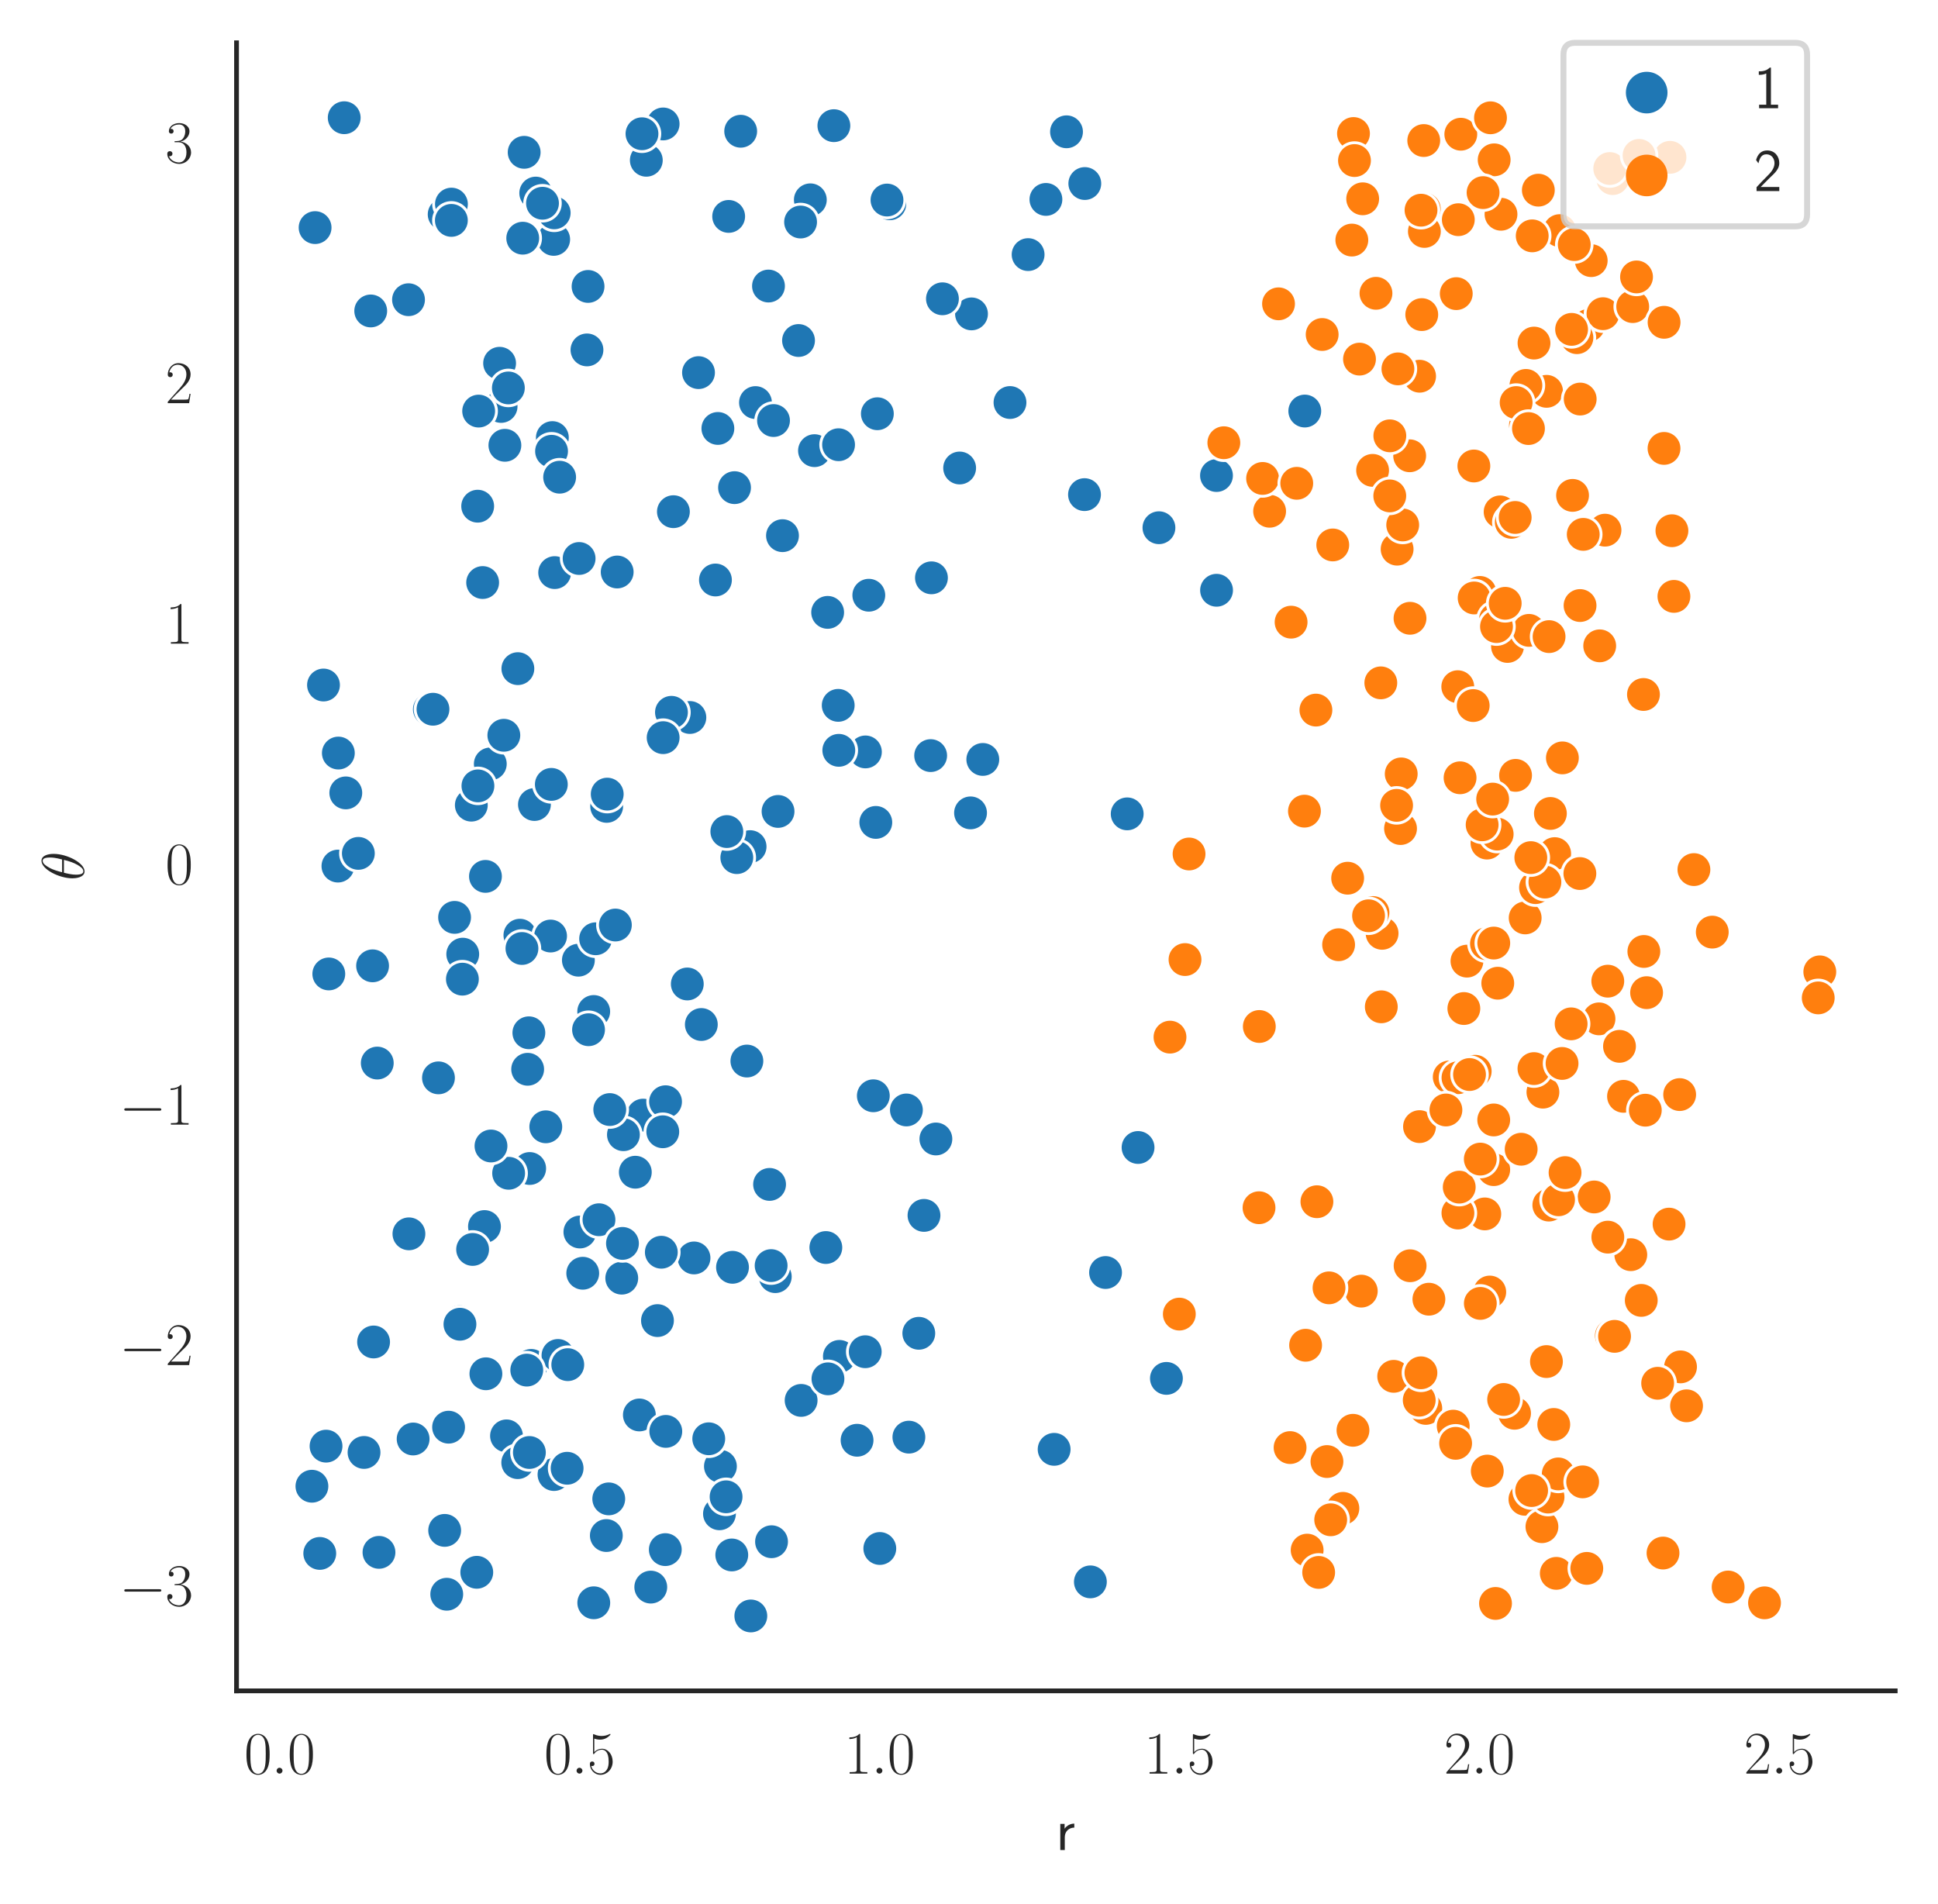 <?xml version="1.0" encoding="utf-8" standalone="no"?>
<!DOCTYPE svg PUBLIC "-//W3C//DTD SVG 1.1//EN"
  "http://www.w3.org/Graphics/SVG/1.1/DTD/svg11.dtd">
<svg xmlns:xlink="http://www.w3.org/1999/xlink" width="325.986pt" height="320.311pt" viewBox="0 0 325.986 320.311" xmlns="http://www.w3.org/2000/svg" version="1.1">
 <defs>
  <style type="text/css">*{stroke-linejoin: round; stroke-linecap: butt}</style>
 </defs>
 <g id="figure_1">
  <g id="patch_1">
   <path d="M 0 320.311 
L 325.986 320.311 
L 325.986 0 
L 0 0 
z
" style="fill: #ffffff"/>
  </g>
  <g id="axes_1">
   <g id="patch_2">
    <path d="M 39.786 284.4 
L 318.786 284.4 
L 318.786 7.2 
L 39.786 7.2 
z
" style="fill: #ffffff"/>
   </g>
   <g id="matplotlib.axis_1">
    <g id="xtick_1">
     <g id="text_1">
      <!-- $\mathdefault{0.0}$ -->
      <g style="fill: #262626" transform="translate(41.072 298.318) scale(0.1 -0.1)">
       <defs>
        <path id="CMR17-30" d="M 2688 2025 
C 2688 2416 2682 3080 2413 3591 
C 2176 4039 1798 4198 1466 4198 
C 1158 4198 768 4058 525 3597 
C 269 3118 243 2524 243 2025 
C 243 1661 250 1106 448 619 
C 723 -39 1216 -128 1466 -128 
C 1760 -128 2208 -7 2470 600 
C 2662 1042 2688 1559 2688 2025 
z
M 1466 -26 
C 1056 -26 813 325 723 812 
C 653 1188 653 1738 653 2096 
C 653 2588 653 2997 736 3387 
C 858 3929 1216 4096 1466 4096 
C 1728 4096 2067 3923 2189 3400 
C 2272 3036 2278 2607 2278 2096 
C 2278 1680 2278 1169 2202 792 
C 2067 95 1690 -26 1466 -26 
z
" transform="scale(0.016)"/>
        <path id="CMMI12-3a" d="M 1178 307 
C 1178 492 1024 619 870 619 
C 685 619 557 466 557 313 
C 557 128 710 0 864 0 
C 1050 0 1178 153 1178 307 
z
" transform="scale(0.016)"/>
       </defs>
       <use xlink:href="#CMR17-30" transform="scale(0.996)"/>
       <use xlink:href="#CMMI12-3a" transform="translate(45.69 0) scale(0.996)"/>
       <use xlink:href="#CMR17-30" transform="translate(72.788 0) scale(0.996)"/>
      </g>
     </g>
    </g>
    <g id="xtick_2">
     <g id="text_2">
      <!-- $\mathdefault{0.5}$ -->
      <g style="fill: #262626" transform="translate(91.524 298.318) scale(0.1 -0.1)">
       <defs>
        <path id="CMR17-35" d="M 730 3692 
C 794 3666 1056 3584 1325 3584 
C 1920 3584 2246 3911 2432 4100 
C 2432 4157 2432 4192 2394 4192 
C 2387 4192 2374 4192 2323 4163 
C 2099 4058 1837 3973 1517 3973 
C 1325 3973 1037 3999 723 4139 
C 653 4171 640 4171 634 4171 
C 602 4171 595 4164 595 4037 
L 595 2203 
C 595 2089 595 2057 659 2057 
C 691 2057 704 2070 736 2114 
C 941 2401 1222 2522 1542 2522 
C 1766 2522 2246 2382 2246 1289 
C 2246 1085 2246 715 2054 421 
C 1894 159 1645 25 1370 25 
C 947 25 518 320 403 814 
C 429 807 480 795 506 795 
C 589 795 749 840 749 1038 
C 749 1210 627 1280 506 1280 
C 358 1280 262 1190 262 1011 
C 262 454 704 -128 1382 -128 
C 2042 -128 2669 440 2669 1264 
C 2669 2030 2170 2624 1549 2624 
C 1222 2624 947 2503 730 2274 
L 730 3692 
z
" transform="scale(0.016)"/>
       </defs>
       <use xlink:href="#CMR17-30" transform="scale(0.996)"/>
       <use xlink:href="#CMMI12-3a" transform="translate(45.69 0) scale(0.996)"/>
       <use xlink:href="#CMR17-35" transform="translate(72.788 0) scale(0.996)"/>
      </g>
     </g>
    </g>
    <g id="xtick_3">
     <g id="text_3">
      <!-- $\mathdefault{1.0}$ -->
      <g style="fill: #262626" transform="translate(141.976 298.318) scale(0.1 -0.1)">
       <defs>
        <path id="CMR17-31" d="M 1702 4058 
C 1702 4192 1696 4192 1606 4192 
C 1357 3916 979 3827 621 3827 
C 602 3827 570 3827 563 3808 
C 557 3795 557 3782 557 3648 
C 755 3648 1088 3686 1344 3839 
L 1344 461 
C 1344 236 1331 160 781 160 
L 589 160 
L 589 0 
C 896 0 1216 0 1523 0 
C 1830 0 2150 0 2458 0 
L 2458 160 
L 2266 160 
C 1715 160 1702 230 1702 458 
L 1702 4058 
z
" transform="scale(0.016)"/>
       </defs>
       <use xlink:href="#CMR17-31" transform="scale(0.996)"/>
       <use xlink:href="#CMMI12-3a" transform="translate(45.69 0) scale(0.996)"/>
       <use xlink:href="#CMR17-30" transform="translate(72.788 0) scale(0.996)"/>
      </g>
     </g>
    </g>
    <g id="xtick_4">
     <g id="text_4">
      <!-- $\mathdefault{1.5}$ -->
      <g style="fill: #262626" transform="translate(192.428 298.318) scale(0.1 -0.1)">
       <use xlink:href="#CMR17-31" transform="scale(0.996)"/>
       <use xlink:href="#CMMI12-3a" transform="translate(45.69 0) scale(0.996)"/>
       <use xlink:href="#CMR17-35" transform="translate(72.788 0) scale(0.996)"/>
      </g>
     </g>
    </g>
    <g id="xtick_5">
     <g id="text_5">
      <!-- $\mathdefault{2.0}$ -->
      <g style="fill: #262626" transform="translate(242.88 298.318) scale(0.1 -0.1)">
       <defs>
        <path id="CMR17-32" d="M 2669 989 
L 2554 989 
C 2490 536 2438 459 2413 420 
C 2381 369 1920 369 1830 369 
L 602 369 
C 832 619 1280 1072 1824 1597 
C 2214 1967 2669 2402 2669 3035 
C 2669 3790 2067 4224 1395 4224 
C 691 4224 262 3604 262 3030 
C 262 2780 448 2748 525 2748 
C 589 2748 781 2787 781 3010 
C 781 3207 614 3264 525 3264 
C 486 3264 448 3258 422 3245 
C 544 3790 915 4058 1306 4058 
C 1862 4058 2227 3617 2227 3035 
C 2227 2479 1901 2000 1536 1584 
L 262 146 
L 262 0 
L 2515 0 
L 2669 989 
z
" transform="scale(0.016)"/>
       </defs>
       <use xlink:href="#CMR17-32" transform="scale(0.996)"/>
       <use xlink:href="#CMMI12-3a" transform="translate(45.69 0) scale(0.996)"/>
       <use xlink:href="#CMR17-30" transform="translate(72.788 0) scale(0.996)"/>
      </g>
     </g>
    </g>
    <g id="xtick_6">
     <g id="text_6">
      <!-- $\mathdefault{2.5}$ -->
      <g style="fill: #262626" transform="translate(293.332 298.318) scale(0.1 -0.1)">
       <use xlink:href="#CMR17-32" transform="scale(0.996)"/>
       <use xlink:href="#CMMI12-3a" transform="translate(45.69 0) scale(0.996)"/>
       <use xlink:href="#CMR17-35" transform="translate(72.788 0) scale(0.996)"/>
      </g>
     </g>
    </g>
    <g id="text_7">
     <!-- r -->
     <g style="fill: #262626" transform="translate(177.584 311.174) scale(0.1 -0.1)">
      <defs>
       <path id="CMSS17-72" d="M 954 1363 
C 954 1965 1395 2368 1958 2368 
L 1958 2789 
C 1549 2789 1165 2585 934 2253 
L 934 2758 
L 480 2758 
L 480 0 
L 954 0 
L 954 1363 
z
" transform="scale(0.016)"/>
      </defs>
      <use xlink:href="#CMSS17-72" transform="scale(0.996)"/>
     </g>
    </g>
   </g>
   <g id="matplotlib.axis_2">
    <g id="ytick_1">
     <g id="text_8">
      <!-- $\mathdefault{−3}$ -->
      <g style="fill: #262626" transform="translate(20.056 270.057) scale(0.1 -0.1)">
       <defs>
        <path id="CMSY10-0" d="M 4218 1472 
C 4326 1472 4442 1472 4442 1600 
C 4442 1728 4326 1728 4218 1728 
L 755 1728 
C 646 1728 531 1728 531 1600 
C 531 1472 646 1472 755 1472 
L 4218 1472 
z
" transform="scale(0.016)"/>
        <path id="CMR17-33" d="M 1414 2157 
C 1984 2157 2234 1662 2234 1090 
C 2234 320 1824 25 1453 25 
C 1114 25 563 194 390 693 
C 422 680 454 680 486 680 
C 640 680 755 782 755 948 
C 755 1133 614 1216 486 1216 
C 378 1216 211 1165 211 926 
C 211 335 787 -128 1466 -128 
C 2176 -128 2720 430 2720 1085 
C 2720 1707 2208 2157 1600 2227 
C 2086 2328 2554 2756 2554 3329 
C 2554 3820 2048 4179 1472 4179 
C 890 4179 378 3829 378 3329 
C 378 3110 544 3072 627 3072 
C 762 3072 877 3155 877 3321 
C 877 3486 762 3569 627 3569 
C 602 3569 570 3569 544 3557 
C 730 3959 1235 4032 1459 4032 
C 1683 4032 2106 3925 2106 3320 
C 2106 3143 2080 2828 1862 2550 
C 1670 2304 1453 2304 1242 2284 
C 1210 2284 1062 2269 1037 2269 
C 992 2263 966 2257 966 2208 
C 966 2163 973 2157 1101 2157 
L 1414 2157 
z
" transform="scale(0.016)"/>
       </defs>
       <use xlink:href="#CMSY10-0" transform="scale(0.996)"/>
       <use xlink:href="#CMR17-33" transform="translate(77.487 0) scale(0.996)"/>
      </g>
     </g>
    </g>
    <g id="ytick_2">
     <g id="text_9">
      <!-- $\mathdefault{−2}$ -->
      <g style="fill: #262626" transform="translate(20.056 229.608) scale(0.1 -0.1)">
       <use xlink:href="#CMSY10-0" transform="scale(0.996)"/>
       <use xlink:href="#CMR17-32" transform="translate(77.487 0) scale(0.996)"/>
      </g>
     </g>
    </g>
    <g id="ytick_3">
     <g id="text_10">
      <!-- $\mathdefault{−1}$ -->
      <g style="fill: #262626" transform="translate(20.056 189.159) scale(0.1 -0.1)">
       <use xlink:href="#CMSY10-0" transform="scale(0.996)"/>
       <use xlink:href="#CMR17-31" transform="translate(77.487 0) scale(0.996)"/>
      </g>
     </g>
    </g>
    <g id="ytick_4">
     <g id="text_11">
      <!-- $\mathdefault{0}$ -->
      <g style="fill: #262626" transform="translate(27.804 148.711) scale(0.1 -0.1)">
       <use xlink:href="#CMR17-30" transform="scale(0.996)"/>
      </g>
     </g>
    </g>
    <g id="ytick_5">
     <g id="text_12">
      <!-- $\mathdefault{1}$ -->
      <g style="fill: #262626" transform="translate(27.804 108.262) scale(0.1 -0.1)">
       <use xlink:href="#CMR17-31" transform="scale(0.996)"/>
      </g>
     </g>
    </g>
    <g id="ytick_6">
     <g id="text_13">
      <!-- $\mathdefault{2}$ -->
      <g style="fill: #262626" transform="translate(27.804 67.813) scale(0.1 -0.1)">
       <use xlink:href="#CMR17-32" transform="scale(0.996)"/>
      </g>
     </g>
    </g>
    <g id="ytick_7">
     <g id="text_14">
      <!-- $\mathdefault{3}$ -->
      <g style="fill: #262626" transform="translate(27.804 27.364) scale(0.1 -0.1)">
       <use xlink:href="#CMR17-33" transform="scale(0.996)"/>
      </g>
     </g>
    </g>
    <g id="text_15">
     <!-- $\theta$ -->
     <g style="fill: #262626" transform="translate(14.118 148.138) rotate(-90) scale(0.1 -0.1)">
      <defs>
       <path id="CMMI12-12" d="M 2835 3200 
C 2835 3850 2630 4480 2106 4480 
C 1210 4480 256 2615 256 1216 
C 256 923 320 -64 992 -64 
C 1862 -64 2835 1756 2835 3200 
z
M 896 2304 
C 992 2679 1126 3214 1382 3665 
C 1594 4047 1818 4352 2099 4352 
C 2310 4352 2451 4174 2451 3564 
C 2451 3334 2432 3017 2246 2304 
L 896 2304 
z
M 2202 2113 
C 2042 1490 1907 1088 1677 687 
C 1491 363 1267 64 998 64 
C 800 64 640 217 640 846 
C 640 1260 742 1693 845 2113 
L 2202 2113 
z
" transform="scale(0.016)"/>
      </defs>
      <use xlink:href="#CMMI12-12" transform="scale(0.996)"/>
     </g>
    </g>
   </g>
   <g id="PathCollection_1">
    <defs>
     <path id="C0_0_86d709d662" d="M 0 3 
C 0.796 3 1.559 2.684 2.121 2.121 
C 2.684 1.559 3 0.796 3 -0 
C 3 -0.796 2.684 -1.559 2.121 -2.121 
C 1.559 -2.684 0.796 -3 0 -3 
C -0.796 -3 -1.559 -2.684 -2.121 -2.121 
C -2.684 -1.559 -3 -0.796 -3 0 
C -3 0.796 -2.684 1.559 -2.121 2.121 
C -1.559 2.684 -0.796 3 0 3 
z
"/>
    </defs>
    <g clip-path="url(#pe069ae18c4)">
     <use xlink:href="#C0_0_86d709d662" x="134.318" y="57.273" style="fill: #1f77b4; stroke: #ffffff; stroke-width: 0.48"/>
    </g>
    <g clip-path="url(#pe069ae18c4)">
     <use xlink:href="#C0_0_86d709d662" x="111.544" y="20.848" style="fill: #1f77b4; stroke: #ffffff; stroke-width: 0.48"/>
    </g>
    <g clip-path="url(#pe069ae18c4)">
     <use xlink:href="#C0_0_86d709d662" x="123.212" y="213.156" style="fill: #1f77b4; stroke: #ffffff; stroke-width: 0.48"/>
    </g>
    <g clip-path="url(#pe069ae18c4)">
     <use xlink:href="#C0_0_86d709d662" x="99.867" y="170.132" style="fill: #1f77b4; stroke: #ffffff; stroke-width: 0.48"/>
    </g>
    <g clip-path="url(#pe069ae18c4)">
     <use xlink:href="#C0_0_86d709d662" x="93.186" y="248.015" style="fill: #1f77b4; stroke: #ffffff; stroke-width: 0.48"/>
    </g>
    <g clip-path="url(#pe069ae18c4)">
     <use xlink:href="#C0_0_86d709d662" x="77.837" y="160.488" style="fill: #1f77b4; stroke: #ffffff; stroke-width: 0.48"/>
    </g>
    <g clip-path="url(#pe069ae18c4)">
     <use xlink:href="#C0_0_86d709d662" x="68.715" y="50.41" style="fill: #1f77b4; stroke: #ffffff; stroke-width: 0.48"/>
    </g>
    <g clip-path="url(#pe069ae18c4)">
     <use xlink:href="#C0_0_86d709d662" x="93.134" y="40.265" style="fill: #1f77b4; stroke: #ffffff; stroke-width: 0.48"/>
    </g>
    <g clip-path="url(#pe069ae18c4)">
     <use xlink:href="#C0_0_86d709d662" x="219.475" y="69.137" style="fill: #1f77b4; stroke: #ffffff; stroke-width: 0.48"/>
    </g>
    <g clip-path="url(#pe069ae18c4)">
     <use xlink:href="#C0_0_86d709d662" x="82.473" y="128.489" style="fill: #1f77b4; stroke: #ffffff; stroke-width: 0.48"/>
    </g>
    <g clip-path="url(#pe069ae18c4)">
     <use xlink:href="#C0_0_86d709d662" x="138.913" y="209.832" style="fill: #1f77b4; stroke: #ffffff; stroke-width: 0.48"/>
    </g>
    <g clip-path="url(#pe069ae18c4)">
     <use xlink:href="#C0_0_86d709d662" x="156.677" y="97.188" style="fill: #1f77b4; stroke: #ffffff; stroke-width: 0.48"/>
    </g>
    <g clip-path="url(#pe069ae18c4)">
     <use xlink:href="#C0_0_86d709d662" x="147.317" y="138.328" style="fill: #1f77b4; stroke: #ffffff; stroke-width: 0.48"/>
    </g>
    <g clip-path="url(#pe069ae18c4)">
     <use xlink:href="#C0_0_86d709d662" x="68.784" y="207.529" style="fill: #1f77b4; stroke: #ffffff; stroke-width: 0.48"/>
    </g>
    <g clip-path="url(#pe069ae18c4)">
     <use xlink:href="#C0_0_86d709d662" x="55.307" y="163.814" style="fill: #1f77b4; stroke: #ffffff; stroke-width: 0.48"/>
    </g>
    <g clip-path="url(#pe069ae18c4)">
     <use xlink:href="#C0_0_86d709d662" x="108.175" y="187.561" style="fill: #1f77b4; stroke: #ffffff; stroke-width: 0.48"/>
    </g>
    <g clip-path="url(#pe069ae18c4)">
     <use xlink:href="#C0_0_86d709d662" x="57.899" y="19.8" style="fill: #1f77b4; stroke: #ffffff; stroke-width: 0.48"/>
    </g>
    <g clip-path="url(#pe069ae18c4)">
     <use xlink:href="#C0_0_86d709d662" x="92.912" y="73.6" style="fill: #1f77b4; stroke: #ffffff; stroke-width: 0.48"/>
    </g>
    <g clip-path="url(#pe069ae18c4)">
     <use xlink:href="#C0_0_86d709d662" x="191.431" y="193.004" style="fill: #1f77b4; stroke: #ffffff; stroke-width: 0.48"/>
    </g>
    <g clip-path="url(#pe069ae18c4)">
     <use xlink:href="#C0_0_86d709d662" x="141.192" y="228.143" style="fill: #1f77b4; stroke: #ffffff; stroke-width: 0.48"/>
    </g>
    <g clip-path="url(#pe069ae18c4)">
     <use xlink:href="#C0_0_86d709d662" x="75.455" y="240.049" style="fill: #1f77b4; stroke: #ffffff; stroke-width: 0.48"/>
    </g>
    <g clip-path="url(#pe069ae18c4)">
     <use xlink:href="#C0_0_86d709d662" x="77.32" y="222.298" style="fill: #1f77b4; stroke: #ffffff; stroke-width: 0.48"/>
    </g>
    <g clip-path="url(#pe069ae18c4)">
     <use xlink:href="#C0_0_86d709d662" x="152.881" y="241.724" style="fill: #1f77b4; stroke: #ffffff; stroke-width: 0.48"/>
    </g>
    <g clip-path="url(#pe069ae18c4)">
     <use xlink:href="#C0_0_86d709d662" x="89.352" y="229.658" style="fill: #1f77b4; stroke: #ffffff; stroke-width: 0.48"/>
    </g>
    <g clip-path="url(#pe069ae18c4)">
     <use xlink:href="#C0_0_86d709d662" x="56.843" y="145.675" style="fill: #1f77b4; stroke: #ffffff; stroke-width: 0.48"/>
    </g>
    <g clip-path="url(#pe069ae18c4)">
     <use xlink:href="#C0_0_86d709d662" x="106.866" y="197.164" style="fill: #1f77b4; stroke: #ffffff; stroke-width: 0.48"/>
    </g>
    <g clip-path="url(#pe069ae18c4)">
     <use xlink:href="#C0_0_86d709d662" x="74.712" y="36.06" style="fill: #1f77b4; stroke: #ffffff; stroke-width: 0.48"/>
    </g>
    <g clip-path="url(#pe069ae18c4)">
     <use xlink:href="#C0_0_86d709d662" x="58.165" y="133.363" style="fill: #1f77b4; stroke: #ffffff; stroke-width: 0.48"/>
    </g>
    <g clip-path="url(#pe069ae18c4)">
     <use xlink:href="#C0_0_86d709d662" x="175.931" y="33.542" style="fill: #1f77b4; stroke: #ffffff; stroke-width: 0.48"/>
    </g>
    <g clip-path="url(#pe069ae18c4)">
     <use xlink:href="#C0_0_86d709d662" x="161.419" y="78.716" style="fill: #1f77b4; stroke: #ffffff; stroke-width: 0.48"/>
    </g>
    <g clip-path="url(#pe069ae18c4)">
     <use xlink:href="#C0_0_86d709d662" x="84.037" y="61.101" style="fill: #1f77b4; stroke: #ffffff; stroke-width: 0.48"/>
    </g>
    <g clip-path="url(#pe069ae18c4)">
     <use xlink:href="#C0_0_86d709d662" x="72.225" y="119.312" style="fill: #1f77b4; stroke: #ffffff; stroke-width: 0.48"/>
    </g>
    <g clip-path="url(#pe069ae18c4)">
     <use xlink:href="#C0_0_86d709d662" x="130.409" y="214.727" style="fill: #1f77b4; stroke: #ffffff; stroke-width: 0.48"/>
    </g>
    <g clip-path="url(#pe069ae18c4)">
     <use xlink:href="#C0_0_86d709d662" x="116.738" y="211.583" style="fill: #1f77b4; stroke: #ffffff; stroke-width: 0.48"/>
    </g>
    <g clip-path="url(#pe069ae18c4)">
     <use xlink:href="#C0_0_86d709d662" x="115.559" y="120.848" style="fill: #1f77b4; stroke: #ffffff; stroke-width: 0.48"/>
    </g>
    <g clip-path="url(#pe069ae18c4)">
     <use xlink:href="#C0_0_86d709d662" x="56.914" y="126.662" style="fill: #1f77b4; stroke: #ffffff; stroke-width: 0.48"/>
    </g>
    <g clip-path="url(#pe069ae18c4)">
     <use xlink:href="#C0_0_86d709d662" x="84.289" y="68.362" style="fill: #1f77b4; stroke: #ffffff; stroke-width: 0.48"/>
    </g>
    <g clip-path="url(#pe069ae18c4)">
     <use xlink:href="#C0_0_86d709d662" x="127.078" y="67.712" style="fill: #1f77b4; stroke: #ffffff; stroke-width: 0.48"/>
    </g>
    <g clip-path="url(#pe069ae18c4)">
     <use xlink:href="#C0_0_86d709d662" x="177.314" y="243.776" style="fill: #1f77b4; stroke: #ffffff; stroke-width: 0.48"/>
    </g>
    <g clip-path="url(#pe069ae18c4)">
     <use xlink:href="#C0_0_86d709d662" x="121.02" y="254.616" style="fill: #1f77b4; stroke: #ffffff; stroke-width: 0.48"/>
    </g>
    <g clip-path="url(#pe069ae18c4)">
     <use xlink:href="#C0_0_86d709d662" x="126.295" y="271.8" style="fill: #1f77b4; stroke: #ffffff; stroke-width: 0.48"/>
    </g>
    <g clip-path="url(#pe069ae18c4)">
     <use xlink:href="#C0_0_86d709d662" x="147.99" y="260.453" style="fill: #1f77b4; stroke: #ffffff; stroke-width: 0.48"/>
    </g>
    <g clip-path="url(#pe069ae18c4)">
     <use xlink:href="#C0_0_86d709d662" x="116.042" y="120.68" style="fill: #1f77b4; stroke: #ffffff; stroke-width: 0.48"/>
    </g>
    <g clip-path="url(#pe069ae18c4)">
     <use xlink:href="#C0_0_86d709d662" x="147.578" y="69.59" style="fill: #1f77b4; stroke: #ffffff; stroke-width: 0.48"/>
    </g>
    <g clip-path="url(#pe069ae18c4)">
     <use xlink:href="#C0_0_86d709d662" x="137.003" y="75.799" style="fill: #1f77b4; stroke: #ffffff; stroke-width: 0.48"/>
    </g>
    <g clip-path="url(#pe069ae18c4)">
     <use xlink:href="#C0_0_86d709d662" x="124.589" y="22.076" style="fill: #1f77b4; stroke: #ffffff; stroke-width: 0.48"/>
    </g>
    <g clip-path="url(#pe069ae18c4)">
     <use xlink:href="#C0_0_86d709d662" x="121.181" y="246.634" style="fill: #1f77b4; stroke: #ffffff; stroke-width: 0.48"/>
    </g>
    <g clip-path="url(#pe069ae18c4)">
     <use xlink:href="#C0_0_86d709d662" x="111.95" y="185.306" style="fill: #1f77b4; stroke: #ffffff; stroke-width: 0.48"/>
    </g>
    <g clip-path="url(#pe069ae18c4)">
     <use xlink:href="#C0_0_86d709d662" x="182.421" y="83.194" style="fill: #1f77b4; stroke: #ffffff; stroke-width: 0.48"/>
    </g>
    <g clip-path="url(#pe069ae18c4)">
     <use xlink:href="#C0_0_86d709d662" x="80.35" y="85.14" style="fill: #1f77b4; stroke: #ffffff; stroke-width: 0.48"/>
    </g>
    <g clip-path="url(#pe069ae18c4)">
     <use xlink:href="#C0_0_86d709d662" x="125.631" y="178.465" style="fill: #1f77b4; stroke: #ffffff; stroke-width: 0.48"/>
    </g>
    <g clip-path="url(#pe069ae18c4)">
     <use xlink:href="#C0_0_86d709d662" x="126.172" y="142.4" style="fill: #1f77b4; stroke: #ffffff; stroke-width: 0.48"/>
    </g>
    <g clip-path="url(#pe069ae18c4)">
     <use xlink:href="#C0_0_86d709d662" x="93.856" y="227.984" style="fill: #1f77b4; stroke: #ffffff; stroke-width: 0.48"/>
    </g>
    <g clip-path="url(#pe069ae18c4)">
     <use xlink:href="#C0_0_86d709d662" x="102.046" y="135.63" style="fill: #1f77b4; stroke: #ffffff; stroke-width: 0.48"/>
    </g>
    <g clip-path="url(#pe069ae18c4)">
     <use xlink:href="#C0_0_86d709d662" x="149.679" y="34.276" style="fill: #1f77b4; stroke: #ffffff; stroke-width: 0.48"/>
    </g>
    <g clip-path="url(#pe069ae18c4)">
     <use xlink:href="#C0_0_86d709d662" x="61.233" y="244.298" style="fill: #1f77b4; stroke: #ffffff; stroke-width: 0.48"/>
    </g>
    <g clip-path="url(#pe069ae18c4)">
     <use xlink:href="#C0_0_86d709d662" x="53.002" y="38.283" style="fill: #1f77b4; stroke: #ffffff; stroke-width: 0.48"/>
    </g>
    <g clip-path="url(#pe069ae18c4)">
     <use xlink:href="#C0_0_86d709d662" x="154.549" y="224.257" style="fill: #1f77b4; stroke: #ffffff; stroke-width: 0.48"/>
    </g>
    <g clip-path="url(#pe069ae18c4)">
     <use xlink:href="#C0_0_86d709d662" x="89.094" y="196.539" style="fill: #1f77b4; stroke: #ffffff; stroke-width: 0.48"/>
    </g>
    <g clip-path="url(#pe069ae18c4)">
     <use xlink:href="#C0_0_86d709d662" x="165.315" y="127.736" style="fill: #1f77b4; stroke: #ffffff; stroke-width: 0.48"/>
    </g>
    <g clip-path="url(#pe069ae18c4)">
     <use xlink:href="#C0_0_86d709d662" x="194.943" y="88.763" style="fill: #1f77b4; stroke: #ffffff; stroke-width: 0.48"/>
    </g>
    <g clip-path="url(#pe069ae18c4)">
     <use xlink:href="#C0_0_86d709d662" x="134.755" y="235.544" style="fill: #1f77b4; stroke: #ffffff; stroke-width: 0.48"/>
    </g>
    <g clip-path="url(#pe069ae18c4)">
     <use xlink:href="#C0_0_86d709d662" x="81.493" y="206.302" style="fill: #1f77b4; stroke: #ffffff; stroke-width: 0.48"/>
    </g>
    <g clip-path="url(#pe069ae18c4)">
     <use xlink:href="#C0_0_86d709d662" x="101.99" y="258.275" style="fill: #1f77b4; stroke: #ffffff; stroke-width: 0.48"/>
    </g>
    <g clip-path="url(#pe069ae18c4)">
     <use xlink:href="#C0_0_86d709d662" x="81.657" y="147.406" style="fill: #1f77b4; stroke: #ffffff; stroke-width: 0.48"/>
    </g>
    <g clip-path="url(#pe069ae18c4)">
     <use xlink:href="#C0_0_86d709d662" x="183.412" y="266.067" style="fill: #1f77b4; stroke: #ffffff; stroke-width: 0.48"/>
    </g>
    <g clip-path="url(#pe069ae18c4)">
     <use xlink:href="#C0_0_86d709d662" x="155.422" y="204.427" style="fill: #1f77b4; stroke: #ffffff; stroke-width: 0.48"/>
    </g>
    <g clip-path="url(#pe069ae18c4)">
     <use xlink:href="#C0_0_86d709d662" x="123.091" y="261.539" style="fill: #1f77b4; stroke: #ffffff; stroke-width: 0.48"/>
    </g>
    <g clip-path="url(#pe069ae18c4)">
     <use xlink:href="#C0_0_86d709d662" x="97.542" y="207.221" style="fill: #1f77b4; stroke: #ffffff; stroke-width: 0.48"/>
    </g>
    <g clip-path="url(#pe069ae18c4)">
     <use xlink:href="#C0_0_86d709d662" x="179.396" y="22.168" style="fill: #1f77b4; stroke: #ffffff; stroke-width: 0.48"/>
    </g>
    <g clip-path="url(#pe069ae18c4)">
     <use xlink:href="#C0_0_86d709d662" x="87.11" y="112.465" style="fill: #1f77b4; stroke: #ffffff; stroke-width: 0.48"/>
    </g>
    <g clip-path="url(#pe069ae18c4)">
     <use xlink:href="#C0_0_86d709d662" x="139.269" y="231.916" style="fill: #1f77b4; stroke: #ffffff; stroke-width: 0.48"/>
    </g>
    <g clip-path="url(#pe069ae18c4)">
     <use xlink:href="#C0_0_86d709d662" x="123.937" y="144.25" style="fill: #1f77b4; stroke: #ffffff; stroke-width: 0.48"/>
    </g>
    <g clip-path="url(#pe069ae18c4)">
     <use xlink:href="#C0_0_86d709d662" x="129.709" y="212.871" style="fill: #1f77b4; stroke: #ffffff; stroke-width: 0.48"/>
    </g>
    <g clip-path="url(#pe069ae18c4)">
     <use xlink:href="#C0_0_86d709d662" x="98.996" y="173.197" style="fill: #1f77b4; stroke: #ffffff; stroke-width: 0.48"/>
    </g>
    <g clip-path="url(#pe069ae18c4)">
     <use xlink:href="#C0_0_86d709d662" x="89.896" y="135.317" style="fill: #1f77b4; stroke: #ffffff; stroke-width: 0.48"/>
    </g>
    <g clip-path="url(#pe069ae18c4)">
     <use xlink:href="#C0_0_86d709d662" x="53.786" y="261.28" style="fill: #1f77b4; stroke: #ffffff; stroke-width: 0.48"/>
    </g>
    <g clip-path="url(#pe069ae18c4)">
     <use xlink:href="#C0_0_86d709d662" x="75.936" y="34.331" style="fill: #1f77b4; stroke: #ffffff; stroke-width: 0.48"/>
    </g>
    <g clip-path="url(#pe069ae18c4)">
     <use xlink:href="#C0_0_86d709d662" x="140.264" y="21.136" style="fill: #1f77b4; stroke: #ffffff; stroke-width: 0.48"/>
    </g>
    <g clip-path="url(#pe069ae18c4)">
     <use xlink:href="#C0_0_86d709d662" x="146.14" y="100.117" style="fill: #1f77b4; stroke: #ffffff; stroke-width: 0.48"/>
    </g>
    <g clip-path="url(#pe069ae18c4)">
     <use xlink:href="#C0_0_86d709d662" x="98.023" y="214.158" style="fill: #1f77b4; stroke: #ffffff; stroke-width: 0.48"/>
    </g>
    <g clip-path="url(#pe069ae18c4)">
     <use xlink:href="#C0_0_86d709d662" x="122.133" y="251.76" style="fill: #1f77b4; stroke: #ffffff; stroke-width: 0.48"/>
    </g>
    <g clip-path="url(#pe069ae18c4)">
     <use xlink:href="#C0_0_86d709d662" x="93.22" y="35.798" style="fill: #1f77b4; stroke: #ffffff; stroke-width: 0.48"/>
    </g>
    <g clip-path="url(#pe069ae18c4)">
     <use xlink:href="#C0_0_86d709d662" x="146.901" y="184.308" style="fill: #1f77b4; stroke: #ffffff; stroke-width: 0.48"/>
    </g>
    <g clip-path="url(#pe069ae18c4)">
     <use xlink:href="#C0_0_86d709d662" x="62.84" y="225.718" style="fill: #1f77b4; stroke: #ffffff; stroke-width: 0.48"/>
    </g>
    <g clip-path="url(#pe069ae18c4)">
     <use xlink:href="#C0_0_86d709d662" x="149.199" y="33.647" style="fill: #1f77b4; stroke: #ffffff; stroke-width: 0.48"/>
    </g>
    <g clip-path="url(#pe069ae18c4)">
     <use xlink:href="#C0_0_86d709d662" x="62.672" y="162.451" style="fill: #1f77b4; stroke: #ffffff; stroke-width: 0.48"/>
    </g>
    <g clip-path="url(#pe069ae18c4)">
     <use xlink:href="#C0_0_86d709d662" x="182.473" y="30.87" style="fill: #1f77b4; stroke: #ffffff; stroke-width: 0.48"/>
    </g>
    <g clip-path="url(#pe069ae18c4)">
     <use xlink:href="#C0_0_86d709d662" x="93.3" y="96.31" style="fill: #1f77b4; stroke: #ffffff; stroke-width: 0.48"/>
    </g>
    <g clip-path="url(#pe069ae18c4)">
     <use xlink:href="#C0_0_86d709d662" x="100.751" y="205.156" style="fill: #1f77b4; stroke: #ffffff; stroke-width: 0.48"/>
    </g>
    <g clip-path="url(#pe069ae18c4)">
     <use xlink:href="#C0_0_86d709d662" x="112.944" y="119.81" style="fill: #1f77b4; stroke: #ffffff; stroke-width: 0.48"/>
    </g>
    <g clip-path="url(#pe069ae18c4)">
     <use xlink:href="#C0_0_86d709d662" x="81.731" y="231.067" style="fill: #1f77b4; stroke: #ffffff; stroke-width: 0.48"/>
    </g>
    <g clip-path="url(#pe069ae18c4)">
     <use xlink:href="#C0_0_86d709d662" x="172.937" y="42.822" style="fill: #1f77b4; stroke: #ffffff; stroke-width: 0.48"/>
    </g>
    <g clip-path="url(#pe069ae18c4)">
     <use xlink:href="#C0_0_86d709d662" x="63.747" y="261.102" style="fill: #1f77b4; stroke: #ffffff; stroke-width: 0.48"/>
    </g>
    <g clip-path="url(#pe069ae18c4)">
     <use xlink:href="#C0_0_86d709d662" x="79.28" y="135.424" style="fill: #1f77b4; stroke: #ffffff; stroke-width: 0.48"/>
    </g>
    <g clip-path="url(#pe069ae18c4)">
     <use xlink:href="#C0_0_86d709d662" x="79.498" y="210.154" style="fill: #1f77b4; stroke: #ffffff; stroke-width: 0.48"/>
    </g>
    <g clip-path="url(#pe069ae18c4)">
     <use xlink:href="#C0_0_86d709d662" x="73.754" y="181.292" style="fill: #1f77b4; stroke: #ffffff; stroke-width: 0.48"/>
    </g>
    <g clip-path="url(#pe069ae18c4)">
     <use xlink:href="#C0_0_86d709d662" x="145.538" y="227.357" style="fill: #1f77b4; stroke: #ffffff; stroke-width: 0.48"/>
    </g>
    <g clip-path="url(#pe069ae18c4)">
     <use xlink:href="#C0_0_86d709d662" x="120.343" y="97.554" style="fill: #1f77b4; stroke: #ffffff; stroke-width: 0.48"/>
    </g>
    <g clip-path="url(#pe069ae18c4)">
     <use xlink:href="#C0_0_86d709d662" x="185.962" y="214.035" style="fill: #1f77b4; stroke: #ffffff; stroke-width: 0.48"/>
    </g>
    <g clip-path="url(#pe069ae18c4)">
     <use xlink:href="#C0_0_86d709d662" x="120.753" y="72.064" style="fill: #1f77b4; stroke: #ffffff; stroke-width: 0.48"/>
    </g>
    <g clip-path="url(#pe069ae18c4)">
     <use xlink:href="#C0_0_86d709d662" x="98.732" y="58.854" style="fill: #1f77b4; stroke: #ffffff; stroke-width: 0.48"/>
    </g>
    <g clip-path="url(#pe069ae18c4)">
     <use xlink:href="#C0_0_86d709d662" x="108.715" y="26.957" style="fill: #1f77b4; stroke: #ffffff; stroke-width: 0.48"/>
    </g>
    <g clip-path="url(#pe069ae18c4)">
     <use xlink:href="#C0_0_86d709d662" x="117.495" y="62.674" style="fill: #1f77b4; stroke: #ffffff; stroke-width: 0.48"/>
    </g>
    <g clip-path="url(#pe069ae18c4)">
     <use xlink:href="#C0_0_86d709d662" x="97.288" y="161.501" style="fill: #1f77b4; stroke: #ffffff; stroke-width: 0.48"/>
    </g>
    <g clip-path="url(#pe069ae18c4)">
     <use xlink:href="#C0_0_86d709d662" x="163.414" y="52.796" style="fill: #1f77b4; stroke: #ffffff; stroke-width: 0.48"/>
    </g>
    <g clip-path="url(#pe069ae18c4)">
     <use xlink:href="#C0_0_86d709d662" x="129.265" y="48.111" style="fill: #1f77b4; stroke: #ffffff; stroke-width: 0.48"/>
    </g>
    <g clip-path="url(#pe069ae18c4)">
     <use xlink:href="#C0_0_86d709d662" x="131.621" y="90.097" style="fill: #1f77b4; stroke: #ffffff; stroke-width: 0.48"/>
    </g>
    <g clip-path="url(#pe069ae18c4)">
     <use xlink:href="#C0_0_86d709d662" x="103.814" y="96.209" style="fill: #1f77b4; stroke: #ffffff; stroke-width: 0.48"/>
    </g>
    <g clip-path="url(#pe069ae18c4)">
     <use xlink:href="#C0_0_86d709d662" x="91.805" y="189.527" style="fill: #1f77b4; stroke: #ffffff; stroke-width: 0.48"/>
    </g>
    <g clip-path="url(#pe069ae18c4)">
     <use xlink:href="#C0_0_86d709d662" x="85.555" y="197.343" style="fill: #1f77b4; stroke: #ffffff; stroke-width: 0.48"/>
    </g>
    <g clip-path="url(#pe069ae18c4)">
     <use xlink:href="#C0_0_86d709d662" x="102.139" y="133.569" style="fill: #1f77b4; stroke: #ffffff; stroke-width: 0.48"/>
    </g>
    <g clip-path="url(#pe069ae18c4)">
     <use xlink:href="#C0_0_86d709d662" x="117.969" y="172.319" style="fill: #1f77b4; stroke: #ffffff; stroke-width: 0.48"/>
    </g>
    <g clip-path="url(#pe069ae18c4)">
     <use xlink:href="#C0_0_86d709d662" x="136.304" y="33.609" style="fill: #1f77b4; stroke: #ffffff; stroke-width: 0.48"/>
    </g>
    <g clip-path="url(#pe069ae18c4)">
     <use xlink:href="#C0_0_86d709d662" x="80.391" y="132.183" style="fill: #1f77b4; stroke: #ffffff; stroke-width: 0.48"/>
    </g>
    <g clip-path="url(#pe069ae18c4)">
     <use xlink:href="#C0_0_86d709d662" x="129.778" y="259.316" style="fill: #1f77b4; stroke: #ffffff; stroke-width: 0.48"/>
    </g>
    <g clip-path="url(#pe069ae18c4)">
     <use xlink:href="#C0_0_86d709d662" x="80.513" y="69.145" style="fill: #1f77b4; stroke: #ffffff; stroke-width: 0.48"/>
    </g>
    <g clip-path="url(#pe069ae18c4)">
     <use xlink:href="#C0_0_86d709d662" x="90.114" y="32.475" style="fill: #1f77b4; stroke: #ffffff; stroke-width: 0.48"/>
    </g>
    <g clip-path="url(#pe069ae18c4)">
     <use xlink:href="#C0_0_86d709d662" x="110.591" y="222.12" style="fill: #1f77b4; stroke: #ffffff; stroke-width: 0.48"/>
    </g>
    <g clip-path="url(#pe069ae18c4)">
     <use xlink:href="#C0_0_86d709d662" x="158.525" y="50.256" style="fill: #1f77b4; stroke: #ffffff; stroke-width: 0.48"/>
    </g>
    <g clip-path="url(#pe069ae18c4)">
     <use xlink:href="#C0_0_86d709d662" x="75.925" y="37.07" style="fill: #1f77b4; stroke: #ffffff; stroke-width: 0.48"/>
    </g>
    <g clip-path="url(#pe069ae18c4)">
     <use xlink:href="#C0_0_86d709d662" x="104.865" y="190.854" style="fill: #1f77b4; stroke: #ffffff; stroke-width: 0.48"/>
    </g>
    <g clip-path="url(#pe069ae18c4)">
     <use xlink:href="#C0_0_86d709d662" x="87.452" y="157.3" style="fill: #1f77b4; stroke: #ffffff; stroke-width: 0.48"/>
    </g>
    <g clip-path="url(#pe069ae18c4)">
     <use xlink:href="#C0_0_86d709d662" x="82.588" y="192.753" style="fill: #1f77b4; stroke: #ffffff; stroke-width: 0.48"/>
    </g>
    <g clip-path="url(#pe069ae18c4)">
     <use xlink:href="#C0_0_86d709d662" x="156.543" y="127.09" style="fill: #1f77b4; stroke: #ffffff; stroke-width: 0.48"/>
    </g>
    <g clip-path="url(#pe069ae18c4)">
     <use xlink:href="#C0_0_86d709d662" x="74.797" y="257.408" style="fill: #1f77b4; stroke: #ffffff; stroke-width: 0.48"/>
    </g>
    <g clip-path="url(#pe069ae18c4)">
     <use xlink:href="#C0_0_86d709d662" x="85.512" y="65.25" style="fill: #1f77b4; stroke: #ffffff; stroke-width: 0.48"/>
    </g>
    <g clip-path="url(#pe069ae18c4)">
     <use xlink:href="#C0_0_86d709d662" x="111.546" y="124.072" style="fill: #1f77b4; stroke: #ffffff; stroke-width: 0.48"/>
    </g>
    <g clip-path="url(#pe069ae18c4)">
     <use xlink:href="#C0_0_86d709d662" x="140.994" y="118.639" style="fill: #1f77b4; stroke: #ffffff; stroke-width: 0.48"/>
    </g>
    <g clip-path="url(#pe069ae18c4)">
     <use xlink:href="#C0_0_86d709d662" x="88.96" y="173.713" style="fill: #1f77b4; stroke: #ffffff; stroke-width: 0.48"/>
    </g>
    <g clip-path="url(#pe069ae18c4)">
     <use xlink:href="#C0_0_86d709d662" x="109.465" y="266.948" style="fill: #1f77b4; stroke: #ffffff; stroke-width: 0.48"/>
    </g>
    <g clip-path="url(#pe069ae18c4)">
     <use xlink:href="#C0_0_86d709d662" x="60.278" y="143.536" style="fill: #1f77b4; stroke: #ffffff; stroke-width: 0.48"/>
    </g>
    <g clip-path="url(#pe069ae18c4)">
     <use xlink:href="#C0_0_86d709d662" x="144.165" y="242.248" style="fill: #1f77b4; stroke: #ffffff; stroke-width: 0.48"/>
    </g>
    <g clip-path="url(#pe069ae18c4)">
     <use xlink:href="#C0_0_86d709d662" x="145.568" y="126.472" style="fill: #1f77b4; stroke: #ffffff; stroke-width: 0.48"/>
    </g>
    <g clip-path="url(#pe069ae18c4)">
     <use xlink:href="#C0_0_86d709d662" x="204.623" y="79.983" style="fill: #1f77b4; stroke: #ffffff; stroke-width: 0.48"/>
    </g>
    <g clip-path="url(#pe069ae18c4)">
     <use xlink:href="#C0_0_86d709d662" x="88.168" y="25.621" style="fill: #1f77b4; stroke: #ffffff; stroke-width: 0.48"/>
    </g>
    <g clip-path="url(#pe069ae18c4)">
     <use xlink:href="#C0_0_86d709d662" x="204.633" y="99.282" style="fill: #1f77b4; stroke: #ffffff; stroke-width: 0.48"/>
    </g>
    <g clip-path="url(#pe069ae18c4)">
     <use xlink:href="#C0_0_86d709d662" x="111.485" y="190.362" style="fill: #1f77b4; stroke: #ffffff; stroke-width: 0.48"/>
    </g>
    <g clip-path="url(#pe069ae18c4)">
     <use xlink:href="#C0_0_86d709d662" x="97.411" y="93.937" style="fill: #1f77b4; stroke: #ffffff; stroke-width: 0.48"/>
    </g>
    <g clip-path="url(#pe069ae18c4)">
     <use xlink:href="#C0_0_86d709d662" x="163.252" y="136.724" style="fill: #1f77b4; stroke: #ffffff; stroke-width: 0.48"/>
    </g>
    <g clip-path="url(#pe069ae18c4)">
     <use xlink:href="#C0_0_86d709d662" x="122.567" y="36.399" style="fill: #1f77b4; stroke: #ffffff; stroke-width: 0.48"/>
    </g>
    <g clip-path="url(#pe069ae18c4)">
     <use xlink:href="#C0_0_86d709d662" x="141.053" y="74.802" style="fill: #1f77b4; stroke: #ffffff; stroke-width: 0.48"/>
    </g>
    <g clip-path="url(#pe069ae18c4)">
     <use xlink:href="#C0_0_86d709d662" x="92.611" y="157.439" style="fill: #1f77b4; stroke: #ffffff; stroke-width: 0.48"/>
    </g>
    <g clip-path="url(#pe069ae18c4)">
     <use xlink:href="#C0_0_86d709d662" x="141.093" y="126.204" style="fill: #1f77b4; stroke: #ffffff; stroke-width: 0.48"/>
    </g>
    <g clip-path="url(#pe069ae18c4)">
     <use xlink:href="#C0_0_86d709d662" x="100.188" y="157.899" style="fill: #1f77b4; stroke: #ffffff; stroke-width: 0.48"/>
    </g>
    <g clip-path="url(#pe069ae18c4)">
     <use xlink:href="#C0_0_86d709d662" x="107.548" y="237.992" style="fill: #1f77b4; stroke: #ffffff; stroke-width: 0.48"/>
    </g>
    <g clip-path="url(#pe069ae18c4)">
     <use xlink:href="#C0_0_86d709d662" x="115.609" y="165.502" style="fill: #1f77b4; stroke: #ffffff; stroke-width: 0.48"/>
    </g>
    <g clip-path="url(#pe069ae18c4)">
     <use xlink:href="#C0_0_86d709d662" x="88.606" y="230.449" style="fill: #1f77b4; stroke: #ffffff; stroke-width: 0.48"/>
    </g>
    <g clip-path="url(#pe069ae18c4)">
     <use xlink:href="#C0_0_86d709d662" x="76.465" y="154.301" style="fill: #1f77b4; stroke: #ffffff; stroke-width: 0.48"/>
    </g>
    <g clip-path="url(#pe069ae18c4)">
     <use xlink:href="#C0_0_86d709d662" x="92.776" y="75.904" style="fill: #1f77b4; stroke: #ffffff; stroke-width: 0.48"/>
    </g>
    <g clip-path="url(#pe069ae18c4)">
     <use xlink:href="#C0_0_86d709d662" x="134.663" y="37.344" style="fill: #1f77b4; stroke: #ffffff; stroke-width: 0.48"/>
    </g>
    <g clip-path="url(#pe069ae18c4)">
     <use xlink:href="#C0_0_86d709d662" x="139.217" y="103.001" style="fill: #1f77b4; stroke: #ffffff; stroke-width: 0.48"/>
    </g>
    <g clip-path="url(#pe069ae18c4)">
     <use xlink:href="#C0_0_86d709d662" x="84.926" y="74.899" style="fill: #1f77b4; stroke: #ffffff; stroke-width: 0.48"/>
    </g>
    <g clip-path="url(#pe069ae18c4)">
     <use xlink:href="#C0_0_86d709d662" x="98.916" y="48.177" style="fill: #1f77b4; stroke: #ffffff; stroke-width: 0.48"/>
    </g>
    <g clip-path="url(#pe069ae18c4)">
     <use xlink:href="#C0_0_86d709d662" x="54.415" y="115.218" style="fill: #1f77b4; stroke: #ffffff; stroke-width: 0.48"/>
    </g>
    <g clip-path="url(#pe069ae18c4)">
     <use xlink:href="#C0_0_86d709d662" x="75.146" y="268.148" style="fill: #1f77b4; stroke: #ffffff; stroke-width: 0.48"/>
    </g>
    <g clip-path="url(#pe069ae18c4)">
     <use xlink:href="#C0_0_86d709d662" x="85.199" y="241.511" style="fill: #1f77b4; stroke: #ffffff; stroke-width: 0.48"/>
    </g>
    <g clip-path="url(#pe069ae18c4)">
     <use xlink:href="#C0_0_86d709d662" x="102.566" y="186.625" style="fill: #1f77b4; stroke: #ffffff; stroke-width: 0.48"/>
    </g>
    <g clip-path="url(#pe069ae18c4)">
     <use xlink:href="#C0_0_86d709d662" x="122.258" y="139.866" style="fill: #1f77b4; stroke: #ffffff; stroke-width: 0.48"/>
    </g>
    <g clip-path="url(#pe069ae18c4)">
     <use xlink:href="#C0_0_86d709d662" x="119.217" y="242" style="fill: #1f77b4; stroke: #ffffff; stroke-width: 0.48"/>
    </g>
    <g clip-path="url(#pe069ae18c4)">
     <use xlink:href="#C0_0_86d709d662" x="63.46" y="178.805" style="fill: #1f77b4; stroke: #ffffff; stroke-width: 0.48"/>
    </g>
    <g clip-path="url(#pe069ae18c4)">
     <use xlink:href="#C0_0_86d709d662" x="196.201" y="231.843" style="fill: #1f77b4; stroke: #ffffff; stroke-width: 0.48"/>
    </g>
    <g clip-path="url(#pe069ae18c4)">
     <use xlink:href="#C0_0_86d709d662" x="129.448" y="199.214" style="fill: #1f77b4; stroke: #ffffff; stroke-width: 0.48"/>
    </g>
    <g clip-path="url(#pe069ae18c4)">
     <use xlink:href="#C0_0_86d709d662" x="95.504" y="229.531" style="fill: #1f77b4; stroke: #ffffff; stroke-width: 0.48"/>
    </g>
    <g clip-path="url(#pe069ae18c4)">
     <use xlink:href="#C0_0_86d709d662" x="107.986" y="22.497" style="fill: #1f77b4; stroke: #ffffff; stroke-width: 0.48"/>
    </g>
    <g clip-path="url(#pe069ae18c4)">
     <use xlink:href="#C0_0_86d709d662" x="77.778" y="164.693" style="fill: #1f77b4; stroke: #ffffff; stroke-width: 0.48"/>
    </g>
    <g clip-path="url(#pe069ae18c4)">
     <use xlink:href="#C0_0_86d709d662" x="130.112" y="70.735" style="fill: #1f77b4; stroke: #ffffff; stroke-width: 0.48"/>
    </g>
    <g clip-path="url(#pe069ae18c4)">
     <use xlink:href="#C0_0_86d709d662" x="72.831" y="119.292" style="fill: #1f77b4; stroke: #ffffff; stroke-width: 0.48"/>
    </g>
    <g clip-path="url(#pe069ae18c4)">
     <use xlink:href="#C0_0_86d709d662" x="104.584" y="214.985" style="fill: #1f77b4; stroke: #ffffff; stroke-width: 0.48"/>
    </g>
    <g clip-path="url(#pe069ae18c4)">
     <use xlink:href="#C0_0_86d709d662" x="169.888" y="67.703" style="fill: #1f77b4; stroke: #ffffff; stroke-width: 0.48"/>
    </g>
    <g clip-path="url(#pe069ae18c4)">
     <use xlink:href="#C0_0_86d709d662" x="92.74" y="131.932" style="fill: #1f77b4; stroke: #ffffff; stroke-width: 0.48"/>
    </g>
    <g clip-path="url(#pe069ae18c4)">
     <use xlink:href="#C0_0_86d709d662" x="87.087" y="246.013" style="fill: #1f77b4; stroke: #ffffff; stroke-width: 0.48"/>
    </g>
    <g clip-path="url(#pe069ae18c4)">
     <use xlink:href="#C0_0_86d709d662" x="81.186" y="97.981" style="fill: #1f77b4; stroke: #ffffff; stroke-width: 0.48"/>
    </g>
    <g clip-path="url(#pe069ae18c4)">
     <use xlink:href="#C0_0_86d709d662" x="94.134" y="80.264" style="fill: #1f77b4; stroke: #ffffff; stroke-width: 0.48"/>
    </g>
    <g clip-path="url(#pe069ae18c4)">
     <use xlink:href="#C0_0_86d709d662" x="123.555" y="82.021" style="fill: #1f77b4; stroke: #ffffff; stroke-width: 0.48"/>
    </g>
    <g clip-path="url(#pe069ae18c4)">
     <use xlink:href="#C0_0_86d709d662" x="104.704" y="209.14" style="fill: #1f77b4; stroke: #ffffff; stroke-width: 0.48"/>
    </g>
    <g clip-path="url(#pe069ae18c4)">
     <use xlink:href="#C0_0_86d709d662" x="111.908" y="260.643" style="fill: #1f77b4; stroke: #ffffff; stroke-width: 0.48"/>
    </g>
    <g clip-path="url(#pe069ae18c4)">
     <use xlink:href="#C0_0_86d709d662" x="102.397" y="252.107" style="fill: #1f77b4; stroke: #ffffff; stroke-width: 0.48"/>
    </g>
    <g clip-path="url(#pe069ae18c4)">
     <use xlink:href="#C0_0_86d709d662" x="89.047" y="244.306" style="fill: #1f77b4; stroke: #ffffff; stroke-width: 0.48"/>
    </g>
    <g clip-path="url(#pe069ae18c4)">
     <use xlink:href="#C0_0_86d709d662" x="77.366" y="222.734" style="fill: #1f77b4; stroke: #ffffff; stroke-width: 0.48"/>
    </g>
    <g clip-path="url(#pe069ae18c4)">
     <use xlink:href="#C0_0_86d709d662" x="91.252" y="34.185" style="fill: #1f77b4; stroke: #ffffff; stroke-width: 0.48"/>
    </g>
    <g clip-path="url(#pe069ae18c4)">
     <use xlink:href="#C0_0_86d709d662" x="88.757" y="179.849" style="fill: #1f77b4; stroke: #ffffff; stroke-width: 0.48"/>
    </g>
    <g clip-path="url(#pe069ae18c4)">
     <use xlink:href="#C0_0_86d709d662" x="95.392" y="246.958" style="fill: #1f77b4; stroke: #ffffff; stroke-width: 0.48"/>
    </g>
    <g clip-path="url(#pe069ae18c4)">
     <use xlink:href="#C0_0_86d709d662" x="69.491" y="242.035" style="fill: #1f77b4; stroke: #ffffff; stroke-width: 0.48"/>
    </g>
    <g clip-path="url(#pe069ae18c4)">
     <use xlink:href="#C0_0_86d709d662" x="111.24" y="210.623" style="fill: #1f77b4; stroke: #ffffff; stroke-width: 0.48"/>
    </g>
    <g clip-path="url(#pe069ae18c4)">
     <use xlink:href="#C0_0_86d709d662" x="152.463" y="186.692" style="fill: #1f77b4; stroke: #ffffff; stroke-width: 0.48"/>
    </g>
    <g clip-path="url(#pe069ae18c4)">
     <use xlink:href="#C0_0_86d709d662" x="130.874" y="136.481" style="fill: #1f77b4; stroke: #ffffff; stroke-width: 0.48"/>
    </g>
    <g clip-path="url(#pe069ae18c4)">
     <use xlink:href="#C0_0_86d709d662" x="52.468" y="249.98" style="fill: #1f77b4; stroke: #ffffff; stroke-width: 0.48"/>
    </g>
    <g clip-path="url(#pe069ae18c4)">
     <use xlink:href="#C0_0_86d709d662" x="54.843" y="243.239" style="fill: #1f77b4; stroke: #ffffff; stroke-width: 0.48"/>
    </g>
    <g clip-path="url(#pe069ae18c4)">
     <use xlink:href="#C0_0_86d709d662" x="103.511" y="155.588" style="fill: #1f77b4; stroke: #ffffff; stroke-width: 0.48"/>
    </g>
    <g clip-path="url(#pe069ae18c4)">
     <use xlink:href="#C0_0_86d709d662" x="87.796" y="159.533" style="fill: #1f77b4; stroke: #ffffff; stroke-width: 0.48"/>
    </g>
    <g clip-path="url(#pe069ae18c4)">
     <use xlink:href="#C0_0_86d709d662" x="111.992" y="240.756" style="fill: #1f77b4; stroke: #ffffff; stroke-width: 0.48"/>
    </g>
    <g clip-path="url(#pe069ae18c4)">
     <use xlink:href="#C0_0_86d709d662" x="84.75" y="123.672" style="fill: #1f77b4; stroke: #ffffff; stroke-width: 0.48"/>
    </g>
    <g clip-path="url(#pe069ae18c4)">
     <use xlink:href="#C0_0_86d709d662" x="62.358" y="52.301" style="fill: #1f77b4; stroke: #ffffff; stroke-width: 0.48"/>
    </g>
    <g clip-path="url(#pe069ae18c4)">
     <use xlink:href="#C0_0_86d709d662" x="189.603" y="136.89" style="fill: #1f77b4; stroke: #ffffff; stroke-width: 0.48"/>
    </g>
    <g clip-path="url(#pe069ae18c4)">
     <use xlink:href="#C0_0_86d709d662" x="80.197" y="264.456" style="fill: #1f77b4; stroke: #ffffff; stroke-width: 0.48"/>
    </g>
    <g clip-path="url(#pe069ae18c4)">
     <use xlink:href="#C0_0_86d709d662" x="99.877" y="269.585" style="fill: #1f77b4; stroke: #ffffff; stroke-width: 0.48"/>
    </g>
    <g clip-path="url(#pe069ae18c4)">
     <use xlink:href="#C0_0_86d709d662" x="157.422" y="191.573" style="fill: #1f77b4; stroke: #ffffff; stroke-width: 0.48"/>
    </g>
    <g clip-path="url(#pe069ae18c4)">
     <use xlink:href="#C0_0_86d709d662" x="113.272" y="86.063" style="fill: #1f77b4; stroke: #ffffff; stroke-width: 0.48"/>
    </g>
    <g clip-path="url(#pe069ae18c4)">
     <use xlink:href="#C0_0_86d709d662" x="87.927" y="40.063" style="fill: #1f77b4; stroke: #ffffff; stroke-width: 0.48"/>
    </g>
    <g clip-path="url(#pe069ae18c4)">
     <use xlink:href="#C0_0_86d709d662" x="256.504" y="252.177" style="fill: #ff7f0e; stroke: #ffffff; stroke-width: 0.48"/>
    </g>
    <g clip-path="url(#pe069ae18c4)">
     <use xlink:href="#C0_0_86d709d662" x="237.174" y="103.995" style="fill: #ff7f0e; stroke: #ffffff; stroke-width: 0.48"/>
    </g>
    <g clip-path="url(#pe069ae18c4)">
     <use xlink:href="#C0_0_86d709d662" x="227.389" y="40.38" style="fill: #ff7f0e; stroke: #ffffff; stroke-width: 0.48"/>
    </g>
    <g clip-path="url(#pe069ae18c4)">
     <use xlink:href="#C0_0_86d709d662" x="249.752" y="204.178" style="fill: #ff7f0e; stroke: #ffffff; stroke-width: 0.48"/>
    </g>
    <g clip-path="url(#pe069ae18c4)">
     <use xlink:href="#C0_0_86d709d662" x="251.257" y="196.73" style="fill: #ff7f0e; stroke: #ffffff; stroke-width: 0.48"/>
    </g>
    <g clip-path="url(#pe069ae18c4)">
     <use xlink:href="#C0_0_86d709d662" x="227.668" y="22.457" style="fill: #ff7f0e; stroke: #ffffff; stroke-width: 0.48"/>
    </g>
    <g clip-path="url(#pe069ae18c4)">
     <use xlink:href="#C0_0_86d709d662" x="253.574" y="108.732" style="fill: #ff7f0e; stroke: #ffffff; stroke-width: 0.48"/>
    </g>
    <g clip-path="url(#pe069ae18c4)">
     <use xlink:href="#C0_0_86d709d662" x="259.365" y="256.786" style="fill: #ff7f0e; stroke: #ffffff; stroke-width: 0.48"/>
    </g>
    <g clip-path="url(#pe069ae18c4)">
     <use xlink:href="#C0_0_86d709d662" x="230.882" y="79.116" style="fill: #ff7f0e; stroke: #ffffff; stroke-width: 0.48"/>
    </g>
    <g clip-path="url(#pe069ae18c4)">
     <use xlink:href="#C0_0_86d709d662" x="237.115" y="76.662" style="fill: #ff7f0e; stroke: #ffffff; stroke-width: 0.48"/>
    </g>
    <g clip-path="url(#pe069ae18c4)">
     <use xlink:href="#C0_0_86d709d662" x="267.202" y="54.723" style="fill: #ff7f0e; stroke: #ffffff; stroke-width: 0.48"/>
    </g>
    <g clip-path="url(#pe069ae18c4)">
     <use xlink:href="#C0_0_86d709d662" x="256.589" y="71.543" style="fill: #ff7f0e; stroke: #ffffff; stroke-width: 0.48"/>
    </g>
    <g clip-path="url(#pe069ae18c4)">
     <use xlink:href="#C0_0_86d709d662" x="250.123" y="141.806" style="fill: #ff7f0e; stroke: #ffffff; stroke-width: 0.48"/>
    </g>
    <g clip-path="url(#pe069ae18c4)">
     <use xlink:href="#C0_0_86d709d662" x="257.182" y="106.026" style="fill: #ff7f0e; stroke: #ffffff; stroke-width: 0.48"/>
    </g>
    <g clip-path="url(#pe069ae18c4)">
     <use xlink:href="#C0_0_86d709d662" x="269.631" y="52.762" style="fill: #ff7f0e; stroke: #ffffff; stroke-width: 0.48"/>
    </g>
    <g clip-path="url(#pe069ae18c4)">
     <use xlink:href="#C0_0_86d709d662" x="232.479" y="156.982" style="fill: #ff7f0e; stroke: #ffffff; stroke-width: 0.48"/>
    </g>
    <g clip-path="url(#pe069ae18c4)">
     <use xlink:href="#C0_0_86d709d662" x="232.345" y="169.343" style="fill: #ff7f0e; stroke: #ffffff; stroke-width: 0.48"/>
    </g>
    <g clip-path="url(#pe069ae18c4)">
     <use xlink:href="#C0_0_86d709d662" x="224.18" y="91.658" style="fill: #ff7f0e; stroke: #ffffff; stroke-width: 0.48"/>
    </g>
    <g clip-path="url(#pe069ae18c4)">
     <use xlink:href="#C0_0_86d709d662" x="211.827" y="172.654" style="fill: #ff7f0e; stroke: #ffffff; stroke-width: 0.48"/>
    </g>
    <g clip-path="url(#pe069ae18c4)">
     <use xlink:href="#C0_0_86d709d662" x="260.144" y="65.822" style="fill: #ff7f0e; stroke: #ffffff; stroke-width: 0.48"/>
    </g>
    <g clip-path="url(#pe069ae18c4)">
     <use xlink:href="#C0_0_86d709d662" x="284.929" y="146.263" style="fill: #ff7f0e; stroke: #ffffff; stroke-width: 0.48"/>
    </g>
    <g clip-path="url(#pe069ae18c4)">
     <use xlink:href="#C0_0_86d709d662" x="235.58" y="139.361" style="fill: #ff7f0e; stroke: #ffffff; stroke-width: 0.48"/>
    </g>
    <g clip-path="url(#pe069ae18c4)">
     <use xlink:href="#C0_0_86d709d662" x="296.806" y="269.592" style="fill: #ff7f0e; stroke: #ffffff; stroke-width: 0.48"/>
    </g>
    <g clip-path="url(#pe069ae18c4)">
     <use xlink:href="#C0_0_86d709d662" x="217.002" y="243.48" style="fill: #ff7f0e; stroke: #ffffff; stroke-width: 0.48"/>
    </g>
    <g clip-path="url(#pe069ae18c4)">
     <use xlink:href="#C0_0_86d709d662" x="259.381" y="182.528" style="fill: #ff7f0e; stroke: #ffffff; stroke-width: 0.48"/>
    </g>
    <g clip-path="url(#pe069ae18c4)">
     <use xlink:href="#C0_0_86d709d662" x="271.264" y="30.04" style="fill: #ff7f0e; stroke: #ffffff; stroke-width: 0.48"/>
    </g>
    <g clip-path="url(#pe069ae18c4)">
     <use xlink:href="#C0_0_86d709d662" x="274.634" y="51.569" style="fill: #ff7f0e; stroke: #ffffff; stroke-width: 0.48"/>
    </g>
    <g clip-path="url(#pe069ae18c4)">
     <use xlink:href="#C0_0_86d709d662" x="235.696" y="130.169" style="fill: #ff7f0e; stroke: #ffffff; stroke-width: 0.48"/>
    </g>
    <g clip-path="url(#pe069ae18c4)">
     <use xlink:href="#C0_0_86d709d662" x="277.251" y="28.231" style="fill: #ff7f0e; stroke: #ffffff; stroke-width: 0.48"/>
    </g>
    <g clip-path="url(#pe069ae18c4)">
     <use xlink:href="#C0_0_86d709d662" x="239.578" y="35.153" style="fill: #ff7f0e; stroke: #ffffff; stroke-width: 0.48"/>
    </g>
    <g clip-path="url(#pe069ae18c4)">
     <use xlink:href="#C0_0_86d709d662" x="268.962" y="171.37" style="fill: #ff7f0e; stroke: #ffffff; stroke-width: 0.48"/>
    </g>
    <g clip-path="url(#pe069ae18c4)">
     <use xlink:href="#C0_0_86d709d662" x="288.017" y="156.78" style="fill: #ff7f0e; stroke: #ffffff; stroke-width: 0.48"/>
    </g>
    <g clip-path="url(#pe069ae18c4)">
     <use xlink:href="#C0_0_86d709d662" x="264.517" y="83.323" style="fill: #ff7f0e; stroke: #ffffff; stroke-width: 0.48"/>
    </g>
    <g clip-path="url(#pe069ae18c4)">
     <use xlink:href="#C0_0_86d709d662" x="245.208" y="115.501" style="fill: #ff7f0e; stroke: #ffffff; stroke-width: 0.48"/>
    </g>
    <g clip-path="url(#pe069ae18c4)">
     <use xlink:href="#C0_0_86d709d662" x="256.546" y="154.392" style="fill: #ff7f0e; stroke: #ffffff; stroke-width: 0.48"/>
    </g>
    <g clip-path="url(#pe069ae18c4)">
     <use xlink:href="#C0_0_86d709d662" x="239.829" y="236.89" style="fill: #ff7f0e; stroke: #ffffff; stroke-width: 0.48"/>
    </g>
    <g clip-path="url(#pe069ae18c4)">
     <use xlink:href="#C0_0_86d709d662" x="274.312" y="211.034" style="fill: #ff7f0e; stroke: #ffffff; stroke-width: 0.48"/>
    </g>
    <g clip-path="url(#pe069ae18c4)">
     <use xlink:href="#C0_0_86d709d662" x="250.586" y="217.317" style="fill: #ff7f0e; stroke: #ffffff; stroke-width: 0.48"/>
    </g>
    <g clip-path="url(#pe069ae18c4)">
     <use xlink:href="#C0_0_86d709d662" x="244.955" y="49.389" style="fill: #ff7f0e; stroke: #ffffff; stroke-width: 0.48"/>
    </g>
    <g clip-path="url(#pe069ae18c4)">
     <use xlink:href="#C0_0_86d709d662" x="281.23" y="89.267" style="fill: #ff7f0e; stroke: #ffffff; stroke-width: 0.48"/>
    </g>
    <g clip-path="url(#pe069ae18c4)">
     <use xlink:href="#C0_0_86d709d662" x="282.677" y="229.906" style="fill: #ff7f0e; stroke: #ffffff; stroke-width: 0.48"/>
    </g>
    <g clip-path="url(#pe069ae18c4)">
     <use xlink:href="#C0_0_86d709d662" x="251.836" y="140.292" style="fill: #ff7f0e; stroke: #ffffff; stroke-width: 0.48"/>
    </g>
    <g clip-path="url(#pe069ae18c4)">
     <use xlink:href="#C0_0_86d709d662" x="246.754" y="161.659" style="fill: #ff7f0e; stroke: #ffffff; stroke-width: 0.48"/>
    </g>
    <g clip-path="url(#pe069ae18c4)">
     <use xlink:href="#C0_0_86d709d662" x="244.443" y="239.876" style="fill: #ff7f0e; stroke: #ffffff; stroke-width: 0.48"/>
    </g>
    <g clip-path="url(#pe069ae18c4)">
     <use xlink:href="#C0_0_86d709d662" x="270.771" y="28.346" style="fill: #ff7f0e; stroke: #ffffff; stroke-width: 0.48"/>
    </g>
    <g clip-path="url(#pe069ae18c4)">
     <use xlink:href="#C0_0_86d709d662" x="268.15" y="201.328" style="fill: #ff7f0e; stroke: #ffffff; stroke-width: 0.48"/>
    </g>
    <g clip-path="url(#pe069ae18c4)">
     <use xlink:href="#C0_0_86d709d662" x="259.53" y="183.697" style="fill: #ff7f0e; stroke: #ffffff; stroke-width: 0.48"/>
    </g>
    <g clip-path="url(#pe069ae18c4)">
     <use xlink:href="#C0_0_86d709d662" x="251.936" y="165.375" style="fill: #ff7f0e; stroke: #ffffff; stroke-width: 0.48"/>
    </g>
    <g clip-path="url(#pe069ae18c4)">
     <use xlink:href="#C0_0_86d709d662" x="276.51" y="160.034" style="fill: #ff7f0e; stroke: #ffffff; stroke-width: 0.48"/>
    </g>
    <g clip-path="url(#pe069ae18c4)">
     <use xlink:href="#C0_0_86d709d662" x="239.15" y="52.915" style="fill: #ff7f0e; stroke: #ffffff; stroke-width: 0.48"/>
    </g>
    <g clip-path="url(#pe069ae18c4)">
     <use xlink:href="#C0_0_86d709d662" x="258.76" y="31.986" style="fill: #ff7f0e; stroke: #ffffff; stroke-width: 0.48"/>
    </g>
    <g clip-path="url(#pe069ae18c4)">
     <use xlink:href="#C0_0_86d709d662" x="196.802" y="174.444" style="fill: #ff7f0e; stroke: #ffffff; stroke-width: 0.48"/>
    </g>
    <g clip-path="url(#pe069ae18c4)">
     <use xlink:href="#C0_0_86d709d662" x="252.48" y="36.037" style="fill: #ff7f0e; stroke: #ffffff; stroke-width: 0.48"/>
    </g>
    <g clip-path="url(#pe069ae18c4)">
     <use xlink:href="#C0_0_86d709d662" x="279.732" y="261.22" style="fill: #ff7f0e; stroke: #ffffff; stroke-width: 0.48"/>
    </g>
    <g clip-path="url(#pe069ae18c4)">
     <use xlink:href="#C0_0_86d709d662" x="252.331" y="86.099" style="fill: #ff7f0e; stroke: #ffffff; stroke-width: 0.48"/>
    </g>
    <g clip-path="url(#pe069ae18c4)">
     <use xlink:href="#C0_0_86d709d662" x="231.448" y="49.333" style="fill: #ff7f0e; stroke: #ffffff; stroke-width: 0.48"/>
    </g>
    <g clip-path="url(#pe069ae18c4)">
     <use xlink:href="#C0_0_86d709d662" x="219.871" y="260.729" style="fill: #ff7f0e; stroke: #ffffff; stroke-width: 0.48"/>
    </g>
    <g clip-path="url(#pe069ae18c4)">
     <use xlink:href="#C0_0_86d709d662" x="265.251" y="56.796" style="fill: #ff7f0e; stroke: #ffffff; stroke-width: 0.48"/>
    </g>
    <g clip-path="url(#pe069ae18c4)">
     <use xlink:href="#C0_0_86d709d662" x="229.213" y="33.438" style="fill: #ff7f0e; stroke: #ffffff; stroke-width: 0.48"/>
    </g>
    <g clip-path="url(#pe069ae18c4)">
     <use xlink:href="#C0_0_86d709d662" x="278.83" y="232.663" style="fill: #ff7f0e; stroke: #ffffff; stroke-width: 0.48"/>
    </g>
    <g clip-path="url(#pe069ae18c4)">
     <use xlink:href="#C0_0_86d709d662" x="221.514" y="202.126" style="fill: #ff7f0e; stroke: #ffffff; stroke-width: 0.48"/>
    </g>
    <g clip-path="url(#pe069ae18c4)">
     <use xlink:href="#C0_0_86d709d662" x="256.672" y="64.825" style="fill: #ff7f0e; stroke: #ffffff; stroke-width: 0.48"/>
    </g>
    <g clip-path="url(#pe069ae18c4)">
     <use xlink:href="#C0_0_86d709d662" x="275.277" y="46.579" style="fill: #ff7f0e; stroke: #ffffff; stroke-width: 0.48"/>
    </g>
    <g clip-path="url(#pe069ae18c4)">
     <use xlink:href="#C0_0_86d709d662" x="228.678" y="60.404" style="fill: #ff7f0e; stroke: #ffffff; stroke-width: 0.48"/>
    </g>
    <g clip-path="url(#pe069ae18c4)">
     <use xlink:href="#C0_0_86d709d662" x="260.392" y="251.804" style="fill: #ff7f0e; stroke: #ffffff; stroke-width: 0.48"/>
    </g>
    <g clip-path="url(#pe069ae18c4)">
     <use xlink:href="#C0_0_86d709d662" x="272.411" y="175.992" style="fill: #ff7f0e; stroke: #ffffff; stroke-width: 0.48"/>
    </g>
    <g clip-path="url(#pe069ae18c4)">
     <use xlink:href="#C0_0_86d709d662" x="239.592" y="38.927" style="fill: #ff7f0e; stroke: #ffffff; stroke-width: 0.48"/>
    </g>
    <g clip-path="url(#pe069ae18c4)">
     <use xlink:href="#C0_0_86d709d662" x="280.902" y="26.464" style="fill: #ff7f0e; stroke: #ffffff; stroke-width: 0.48"/>
    </g>
    <g clip-path="url(#pe069ae18c4)">
     <use xlink:href="#C0_0_86d709d662" x="234.919" y="135.46" style="fill: #ff7f0e; stroke: #ffffff; stroke-width: 0.48"/>
    </g>
    <g clip-path="url(#pe069ae18c4)">
     <use xlink:href="#C0_0_86d709d662" x="306.104" y="163.463" style="fill: #ff7f0e; stroke: #ffffff; stroke-width: 0.48"/>
    </g>
    <g clip-path="url(#pe069ae18c4)">
     <use xlink:href="#C0_0_86d709d662" x="271.041" y="224.637" style="fill: #ff7f0e; stroke: #ffffff; stroke-width: 0.48"/>
    </g>
    <g clip-path="url(#pe069ae18c4)">
     <use xlink:href="#C0_0_86d709d662" x="267.654" y="43.836" style="fill: #ff7f0e; stroke: #ffffff; stroke-width: 0.48"/>
    </g>
    <g clip-path="url(#pe069ae18c4)">
     <use xlink:href="#C0_0_86d709d662" x="276.073" y="218.723" style="fill: #ff7f0e; stroke: #ffffff; stroke-width: 0.48"/>
    </g>
    <g clip-path="url(#pe069ae18c4)">
     <use xlink:href="#C0_0_86d709d662" x="258.022" y="179.736" style="fill: #ff7f0e; stroke: #ffffff; stroke-width: 0.48"/>
    </g>
    <g clip-path="url(#pe069ae18c4)">
     <use xlink:href="#C0_0_86d709d662" x="280.749" y="205.895" style="fill: #ff7f0e; stroke: #ffffff; stroke-width: 0.48"/>
    </g>
    <g clip-path="url(#pe069ae18c4)">
     <use xlink:href="#C0_0_86d709d662" x="264.353" y="55.399" style="fill: #ff7f0e; stroke: #ffffff; stroke-width: 0.48"/>
    </g>
    <g clip-path="url(#pe069ae18c4)">
     <use xlink:href="#C0_0_86d709d662" x="250.173" y="247.432" style="fill: #ff7f0e; stroke: #ffffff; stroke-width: 0.48"/>
    </g>
    <g clip-path="url(#pe069ae18c4)">
     <use xlink:href="#C0_0_86d709d662" x="213.559" y="85.992" style="fill: #ff7f0e; stroke: #ffffff; stroke-width: 0.48"/>
    </g>
    <g clip-path="url(#pe069ae18c4)">
     <use xlink:href="#C0_0_86d709d662" x="245.718" y="22.575" style="fill: #ff7f0e; stroke: #ffffff; stroke-width: 0.48"/>
    </g>
    <g clip-path="url(#pe069ae18c4)">
     <use xlink:href="#C0_0_86d709d662" x="255.026" y="67.709" style="fill: #ff7f0e; stroke: #ffffff; stroke-width: 0.48"/>
    </g>
    <g clip-path="url(#pe069ae18c4)">
     <use xlink:href="#C0_0_86d709d662" x="219.418" y="136.435" style="fill: #ff7f0e; stroke: #ffffff; stroke-width: 0.48"/>
    </g>
    <g clip-path="url(#pe069ae18c4)">
     <use xlink:href="#C0_0_86d709d662" x="245.234" y="204.03" style="fill: #ff7f0e; stroke: #ffffff; stroke-width: 0.48"/>
    </g>
    <g clip-path="url(#pe069ae18c4)">
     <use xlink:href="#C0_0_86d709d662" x="262.108" y="247.91" style="fill: #ff7f0e; stroke: #ffffff; stroke-width: 0.48"/>
    </g>
    <g clip-path="url(#pe069ae18c4)">
     <use xlink:href="#C0_0_86d709d662" x="258.286" y="149.299" style="fill: #ff7f0e; stroke: #ffffff; stroke-width: 0.48"/>
    </g>
    <g clip-path="url(#pe069ae18c4)">
     <use xlink:href="#C0_0_86d709d662" x="275.703" y="26.137" style="fill: #ff7f0e; stroke: #ffffff; stroke-width: 0.48"/>
    </g>
    <g clip-path="url(#pe069ae18c4)">
     <use xlink:href="#C0_0_86d709d662" x="269.972" y="89.172" style="fill: #ff7f0e; stroke: #ffffff; stroke-width: 0.48"/>
    </g>
    <g clip-path="url(#pe069ae18c4)">
     <use xlink:href="#C0_0_86d709d662" x="248.932" y="99.644" style="fill: #ff7f0e; stroke: #ffffff; stroke-width: 0.48"/>
    </g>
    <g clip-path="url(#pe069ae18c4)">
     <use xlink:href="#C0_0_86d709d662" x="225.884" y="253.702" style="fill: #ff7f0e; stroke: #ffffff; stroke-width: 0.48"/>
    </g>
    <g clip-path="url(#pe069ae18c4)">
     <use xlink:href="#C0_0_86d709d662" x="212.378" y="80.472" style="fill: #ff7f0e; stroke: #ffffff; stroke-width: 0.48"/>
    </g>
    <g clip-path="url(#pe069ae18c4)">
     <use xlink:href="#C0_0_86d709d662" x="227.581" y="240.574" style="fill: #ff7f0e; stroke: #ffffff; stroke-width: 0.48"/>
    </g>
    <g clip-path="url(#pe069ae18c4)">
     <use xlink:href="#C0_0_86d709d662" x="271.58" y="224.771" style="fill: #ff7f0e; stroke: #ffffff; stroke-width: 0.48"/>
    </g>
    <g clip-path="url(#pe069ae18c4)">
     <use xlink:href="#C0_0_86d709d662" x="198.372" y="221.029" style="fill: #ff7f0e; stroke: #ffffff; stroke-width: 0.48"/>
    </g>
    <g clip-path="url(#pe069ae18c4)">
     <use xlink:href="#C0_0_86d709d662" x="264.276" y="172.209" style="fill: #ff7f0e; stroke: #ffffff; stroke-width: 0.48"/>
    </g>
    <g clip-path="url(#pe069ae18c4)">
     <use xlink:href="#C0_0_86d709d662" x="261.509" y="143.578" style="fill: #ff7f0e; stroke: #ffffff; stroke-width: 0.48"/>
    </g>
    <g clip-path="url(#pe069ae18c4)">
     <use xlink:href="#C0_0_86d709d662" x="251.329" y="26.885" style="fill: #ff7f0e; stroke: #ffffff; stroke-width: 0.48"/>
    </g>
    <g clip-path="url(#pe069ae18c4)">
     <use xlink:href="#C0_0_86d709d662" x="261.356" y="239.589" style="fill: #ff7f0e; stroke: #ffffff; stroke-width: 0.48"/>
    </g>
    <g clip-path="url(#pe069ae18c4)">
     <use xlink:href="#C0_0_86d709d662" x="225.164" y="158.901" style="fill: #ff7f0e; stroke: #ffffff; stroke-width: 0.48"/>
    </g>
    <g clip-path="url(#pe069ae18c4)">
     <use xlink:href="#C0_0_86d709d662" x="247.915" y="78.379" style="fill: #ff7f0e; stroke: #ffffff; stroke-width: 0.48"/>
    </g>
    <g clip-path="url(#pe069ae18c4)">
     <use xlink:href="#C0_0_86d709d662" x="239.484" y="23.638" style="fill: #ff7f0e; stroke: #ffffff; stroke-width: 0.48"/>
    </g>
    <g clip-path="url(#pe069ae18c4)">
     <use xlink:href="#C0_0_86d709d662" x="270.442" y="165.03" style="fill: #ff7f0e; stroke: #ffffff; stroke-width: 0.48"/>
    </g>
    <g clip-path="url(#pe069ae18c4)">
     <use xlink:href="#C0_0_86d709d662" x="221.809" y="264.477" style="fill: #ff7f0e; stroke: #ffffff; stroke-width: 0.48"/>
    </g>
    <g clip-path="url(#pe069ae18c4)">
     <use xlink:href="#C0_0_86d709d662" x="283.69" y="236.455" style="fill: #ff7f0e; stroke: #ffffff; stroke-width: 0.48"/>
    </g>
    <g clip-path="url(#pe069ae18c4)">
     <use xlink:href="#C0_0_86d709d662" x="254.758" y="237.709" style="fill: #ff7f0e; stroke: #ffffff; stroke-width: 0.48"/>
    </g>
    <g clip-path="url(#pe069ae18c4)">
     <use xlink:href="#C0_0_86d709d662" x="255.871" y="193.299" style="fill: #ff7f0e; stroke: #ffffff; stroke-width: 0.48"/>
    </g>
    <g clip-path="url(#pe069ae18c4)">
     <use xlink:href="#C0_0_86d709d662" x="247.963" y="100.577" style="fill: #ff7f0e; stroke: #ffffff; stroke-width: 0.48"/>
    </g>
    <g clip-path="url(#pe069ae18c4)">
     <use xlink:href="#C0_0_86d709d662" x="232.263" y="114.855" style="fill: #ff7f0e; stroke: #ffffff; stroke-width: 0.48"/>
    </g>
    <g clip-path="url(#pe069ae18c4)">
     <use xlink:href="#C0_0_86d709d662" x="199.327" y="161.398" style="fill: #ff7f0e; stroke: #ffffff; stroke-width: 0.48"/>
    </g>
    <g clip-path="url(#pe069ae18c4)">
     <use xlink:href="#C0_0_86d709d662" x="200.009" y="143.638" style="fill: #ff7f0e; stroke: #ffffff; stroke-width: 0.48"/>
    </g>
    <g clip-path="url(#pe069ae18c4)">
     <use xlink:href="#C0_0_86d709d662" x="249.307" y="138.731" style="fill: #ff7f0e; stroke: #ffffff; stroke-width: 0.48"/>
    </g>
    <g clip-path="url(#pe069ae18c4)">
     <use xlink:href="#C0_0_86d709d662" x="228.979" y="217.165" style="fill: #ff7f0e; stroke: #ffffff; stroke-width: 0.48"/>
    </g>
    <g clip-path="url(#pe069ae18c4)">
     <use xlink:href="#C0_0_86d709d662" x="251.557" y="269.695" style="fill: #ff7f0e; stroke: #ffffff; stroke-width: 0.48"/>
    </g>
    <g clip-path="url(#pe069ae18c4)">
     <use xlink:href="#C0_0_86d709d662" x="235.006" y="92.369" style="fill: #ff7f0e; stroke: #ffffff; stroke-width: 0.48"/>
    </g>
    <g clip-path="url(#pe069ae18c4)">
     <use xlink:href="#C0_0_86d709d662" x="270.45" y="208.084" style="fill: #ff7f0e; stroke: #ffffff; stroke-width: 0.48"/>
    </g>
    <g clip-path="url(#pe069ae18c4)">
     <use xlink:href="#C0_0_86d709d662" x="260.789" y="136.821" style="fill: #ff7f0e; stroke: #ffffff; stroke-width: 0.48"/>
    </g>
    <g clip-path="url(#pe069ae18c4)">
     <use xlink:href="#C0_0_86d709d662" x="252.923" y="235.387" style="fill: #ff7f0e; stroke: #ffffff; stroke-width: 0.48"/>
    </g>
    <g clip-path="url(#pe069ae18c4)">
     <use xlink:href="#C0_0_86d709d662" x="251.555" y="104.166" style="fill: #ff7f0e; stroke: #ffffff; stroke-width: 0.48"/>
    </g>
    <g clip-path="url(#pe069ae18c4)">
     <use xlink:href="#C0_0_86d709d662" x="249.005" y="219.23" style="fill: #ff7f0e; stroke: #ffffff; stroke-width: 0.48"/>
    </g>
    <g clip-path="url(#pe069ae18c4)">
     <use xlink:href="#C0_0_86d709d662" x="218.122" y="81.291" style="fill: #ff7f0e; stroke: #ffffff; stroke-width: 0.48"/>
    </g>
    <g clip-path="url(#pe069ae18c4)">
     <use xlink:href="#C0_0_86d709d662" x="245.454" y="199.674" style="fill: #ff7f0e; stroke: #ffffff; stroke-width: 0.48"/>
    </g>
    <g clip-path="url(#pe069ae18c4)">
     <use xlink:href="#C0_0_86d709d662" x="243.772" y="181.147" style="fill: #ff7f0e; stroke: #ffffff; stroke-width: 0.48"/>
    </g>
    <g clip-path="url(#pe069ae18c4)">
     <use xlink:href="#C0_0_86d709d662" x="260.566" y="107.077" style="fill: #ff7f0e; stroke: #ffffff; stroke-width: 0.48"/>
    </g>
    <g clip-path="url(#pe069ae18c4)">
     <use xlink:href="#C0_0_86d709d662" x="223.833" y="255.624" style="fill: #ff7f0e; stroke: #ffffff; stroke-width: 0.48"/>
    </g>
    <g clip-path="url(#pe069ae18c4)">
     <use xlink:href="#C0_0_86d709d662" x="281.566" y="100.311" style="fill: #ff7f0e; stroke: #ffffff; stroke-width: 0.48"/>
    </g>
    <g clip-path="url(#pe069ae18c4)">
     <use xlink:href="#C0_0_86d709d662" x="258.032" y="57.706" style="fill: #ff7f0e; stroke: #ffffff; stroke-width: 0.48"/>
    </g>
    <g clip-path="url(#pe069ae18c4)">
     <use xlink:href="#C0_0_86d709d662" x="219.613" y="226.268" style="fill: #ff7f0e; stroke: #ffffff; stroke-width: 0.48"/>
    </g>
    <g clip-path="url(#pe069ae18c4)">
     <use xlink:href="#C0_0_86d709d662" x="222.398" y="56.262" style="fill: #ff7f0e; stroke: #ffffff; stroke-width: 0.48"/>
    </g>
    <g clip-path="url(#pe069ae18c4)">
     <use xlink:href="#C0_0_86d709d662" x="254.928" y="130.415" style="fill: #ff7f0e; stroke: #ffffff; stroke-width: 0.48"/>
    </g>
    <g clip-path="url(#pe069ae18c4)">
     <use xlink:href="#C0_0_86d709d662" x="250.036" y="158.728" style="fill: #ff7f0e; stroke: #ffffff; stroke-width: 0.48"/>
    </g>
    <g clip-path="url(#pe069ae18c4)">
     <use xlink:href="#C0_0_86d709d662" x="257.631" y="250.709" style="fill: #ff7f0e; stroke: #ffffff; stroke-width: 0.48"/>
    </g>
    <g clip-path="url(#pe069ae18c4)">
     <use xlink:href="#C0_0_86d709d662" x="276.443" y="116.81" style="fill: #ff7f0e; stroke: #ffffff; stroke-width: 0.48"/>
    </g>
    <g clip-path="url(#pe069ae18c4)">
     <use xlink:href="#C0_0_86d709d662" x="254.211" y="87.854" style="fill: #ff7f0e; stroke: #ffffff; stroke-width: 0.48"/>
    </g>
    <g clip-path="url(#pe069ae18c4)">
     <use xlink:href="#C0_0_86d709d662" x="230.946" y="153.486" style="fill: #ff7f0e; stroke: #ffffff; stroke-width: 0.48"/>
    </g>
    <g clip-path="url(#pe069ae18c4)">
     <use xlink:href="#C0_0_86d709d662" x="238.787" y="63.28" style="fill: #ff7f0e; stroke: #ffffff; stroke-width: 0.48"/>
    </g>
    <g clip-path="url(#pe069ae18c4)">
     <use xlink:href="#C0_0_86d709d662" x="235.946" y="88.296" style="fill: #ff7f0e; stroke: #ffffff; stroke-width: 0.48"/>
    </g>
    <g clip-path="url(#pe069ae18c4)">
     <use xlink:href="#C0_0_86d709d662" x="226.686" y="147.712" style="fill: #ff7f0e; stroke: #ffffff; stroke-width: 0.48"/>
    </g>
    <g clip-path="url(#pe069ae18c4)">
     <use xlink:href="#C0_0_86d709d662" x="248.996" y="194.958" style="fill: #ff7f0e; stroke: #ffffff; stroke-width: 0.48"/>
    </g>
    <g clip-path="url(#pe069ae18c4)">
     <use xlink:href="#C0_0_86d709d662" x="262.748" y="178.868" style="fill: #ff7f0e; stroke: #ffffff; stroke-width: 0.48"/>
    </g>
    <g clip-path="url(#pe069ae18c4)">
     <use xlink:href="#C0_0_86d709d662" x="266.215" y="249.247" style="fill: #ff7f0e; stroke: #ffffff; stroke-width: 0.48"/>
    </g>
    <g clip-path="url(#pe069ae18c4)">
     <use xlink:href="#C0_0_86d709d662" x="290.686" y="266.932" style="fill: #ff7f0e; stroke: #ffffff; stroke-width: 0.48"/>
    </g>
    <g clip-path="url(#pe069ae18c4)">
     <use xlink:href="#C0_0_86d709d662" x="234.431" y="231.494" style="fill: #ff7f0e; stroke: #ffffff; stroke-width: 0.48"/>
    </g>
    <g clip-path="url(#pe069ae18c4)">
     <use xlink:href="#C0_0_86d709d662" x="265.747" y="146.928" style="fill: #ff7f0e; stroke: #ffffff; stroke-width: 0.48"/>
    </g>
    <g clip-path="url(#pe069ae18c4)">
     <use xlink:href="#C0_0_86d709d662" x="265.777" y="101.85" style="fill: #ff7f0e; stroke: #ffffff; stroke-width: 0.48"/>
    </g>
    <g clip-path="url(#pe069ae18c4)">
     <use xlink:href="#C0_0_86d709d662" x="211.777" y="203.137" style="fill: #ff7f0e; stroke: #ffffff; stroke-width: 0.48"/>
    </g>
    <g clip-path="url(#pe069ae18c4)">
     <use xlink:href="#C0_0_86d709d662" x="230.2" y="154.032" style="fill: #ff7f0e; stroke: #ffffff; stroke-width: 0.48"/>
    </g>
    <g clip-path="url(#pe069ae18c4)">
     <use xlink:href="#C0_0_86d709d662" x="239.027" y="35.355" style="fill: #ff7f0e; stroke: #ffffff; stroke-width: 0.48"/>
    </g>
    <g clip-path="url(#pe069ae18c4)">
     <use xlink:href="#C0_0_86d709d662" x="233.781" y="73.306" style="fill: #ff7f0e; stroke: #ffffff; stroke-width: 0.48"/>
    </g>
    <g clip-path="url(#pe069ae18c4)">
     <use xlink:href="#C0_0_86d709d662" x="223.554" y="216.614" style="fill: #ff7f0e; stroke: #ffffff; stroke-width: 0.48"/>
    </g>
    <g clip-path="url(#pe069ae18c4)">
     <use xlink:href="#C0_0_86d709d662" x="235.141" y="62.044" style="fill: #ff7f0e; stroke: #ffffff; stroke-width: 0.48"/>
    </g>
    <g clip-path="url(#pe069ae18c4)">
     <use xlink:href="#C0_0_86d709d662" x="265.8" y="67.12" style="fill: #ff7f0e; stroke: #ffffff; stroke-width: 0.48"/>
    </g>
    <g clip-path="url(#pe069ae18c4)">
     <use xlink:href="#C0_0_86d709d662" x="261.781" y="264.635" style="fill: #ff7f0e; stroke: #ffffff; stroke-width: 0.48"/>
    </g>
    <g clip-path="url(#pe069ae18c4)">
     <use xlink:href="#C0_0_86d709d662" x="217.172" y="104.646" style="fill: #ff7f0e; stroke: #ffffff; stroke-width: 0.48"/>
    </g>
    <g clip-path="url(#pe069ae18c4)">
     <use xlink:href="#C0_0_86d709d662" x="305.841" y="167.845" style="fill: #ff7f0e; stroke: #ffffff; stroke-width: 0.48"/>
    </g>
    <g clip-path="url(#pe069ae18c4)">
     <use xlink:href="#C0_0_86d709d662" x="254.864" y="87.034" style="fill: #ff7f0e; stroke: #ffffff; stroke-width: 0.48"/>
    </g>
    <g clip-path="url(#pe069ae18c4)">
     <use xlink:href="#C0_0_86d709d662" x="251.256" y="188.373" style="fill: #ff7f0e; stroke: #ffffff; stroke-width: 0.48"/>
    </g>
    <g clip-path="url(#pe069ae18c4)">
     <use xlink:href="#C0_0_86d709d662" x="262.344" y="38.789" style="fill: #ff7f0e; stroke: #ffffff; stroke-width: 0.48"/>
    </g>
    <g clip-path="url(#pe069ae18c4)">
     <use xlink:href="#C0_0_86d709d662" x="249.465" y="32.397" style="fill: #ff7f0e; stroke: #ffffff; stroke-width: 0.48"/>
    </g>
    <g clip-path="url(#pe069ae18c4)">
     <use xlink:href="#C0_0_86d709d662" x="246.231" y="169.632" style="fill: #ff7f0e; stroke: #ffffff; stroke-width: 0.48"/>
    </g>
    <g clip-path="url(#pe069ae18c4)">
     <use xlink:href="#C0_0_86d709d662" x="264.802" y="41.138" style="fill: #ff7f0e; stroke: #ffffff; stroke-width: 0.48"/>
    </g>
    <g clip-path="url(#pe069ae18c4)">
     <use xlink:href="#C0_0_86d709d662" x="260.524" y="202.692" style="fill: #ff7f0e; stroke: #ffffff; stroke-width: 0.48"/>
    </g>
    <g clip-path="url(#pe069ae18c4)">
     <use xlink:href="#C0_0_86d709d662" x="221.345" y="119.435" style="fill: #ff7f0e; stroke: #ffffff; stroke-width: 0.48"/>
    </g>
    <g clip-path="url(#pe069ae18c4)">
     <use xlink:href="#C0_0_86d709d662" x="238.724" y="235.51" style="fill: #ff7f0e; stroke: #ffffff; stroke-width: 0.48"/>
    </g>
    <g clip-path="url(#pe069ae18c4)">
     <use xlink:href="#C0_0_86d709d662" x="245.243" y="181.269" style="fill: #ff7f0e; stroke: #ffffff; stroke-width: 0.48"/>
    </g>
    <g clip-path="url(#pe069ae18c4)">
     <use xlink:href="#C0_0_86d709d662" x="247.804" y="118.673" style="fill: #ff7f0e; stroke: #ffffff; stroke-width: 0.48"/>
    </g>
    <g clip-path="url(#pe069ae18c4)">
     <use xlink:href="#C0_0_86d709d662" x="262.805" y="127.475" style="fill: #ff7f0e; stroke: #ffffff; stroke-width: 0.48"/>
    </g>
    <g clip-path="url(#pe069ae18c4)">
     <use xlink:href="#C0_0_86d709d662" x="244.846" y="242.765" style="fill: #ff7f0e; stroke: #ffffff; stroke-width: 0.48"/>
    </g>
    <g clip-path="url(#pe069ae18c4)">
     <use xlink:href="#C0_0_86d709d662" x="251.262" y="158.622" style="fill: #ff7f0e; stroke: #ffffff; stroke-width: 0.48"/>
    </g>
    <g clip-path="url(#pe069ae18c4)">
     <use xlink:href="#C0_0_86d709d662" x="251.721" y="105.392" style="fill: #ff7f0e; stroke: #ffffff; stroke-width: 0.48"/>
    </g>
    <g clip-path="url(#pe069ae18c4)">
     <use xlink:href="#C0_0_86d709d662" x="279.9" y="75.422" style="fill: #ff7f0e; stroke: #ffffff; stroke-width: 0.48"/>
    </g>
    <g clip-path="url(#pe069ae18c4)">
     <use xlink:href="#C0_0_86d709d662" x="262.16" y="201.8" style="fill: #ff7f0e; stroke: #ffffff; stroke-width: 0.48"/>
    </g>
    <g clip-path="url(#pe069ae18c4)">
     <use xlink:href="#C0_0_86d709d662" x="282.531" y="184.106" style="fill: #ff7f0e; stroke: #ffffff; stroke-width: 0.48"/>
    </g>
    <g clip-path="url(#pe069ae18c4)">
     <use xlink:href="#C0_0_86d709d662" x="253.187" y="101.476" style="fill: #ff7f0e; stroke: #ffffff; stroke-width: 0.48"/>
    </g>
    <g clip-path="url(#pe069ae18c4)">
     <use xlink:href="#C0_0_86d709d662" x="257.73" y="39.671" style="fill: #ff7f0e; stroke: #ffffff; stroke-width: 0.48"/>
    </g>
    <g clip-path="url(#pe069ae18c4)">
     <use xlink:href="#C0_0_86d709d662" x="239.011" y="230.904" style="fill: #ff7f0e; stroke: #ffffff; stroke-width: 0.48"/>
    </g>
    <g clip-path="url(#pe069ae18c4)">
     <use xlink:href="#C0_0_86d709d662" x="215.058" y="51.104" style="fill: #ff7f0e; stroke: #ffffff; stroke-width: 0.48"/>
    </g>
    <g clip-path="url(#pe069ae18c4)">
     <use xlink:href="#C0_0_86d709d662" x="251.076" y="134.405" style="fill: #ff7f0e; stroke: #ffffff; stroke-width: 0.48"/>
    </g>
    <g clip-path="url(#pe069ae18c4)">
     <use xlink:href="#C0_0_86d709d662" x="240.352" y="218.523" style="fill: #ff7f0e; stroke: #ffffff; stroke-width: 0.48"/>
    </g>
    <g clip-path="url(#pe069ae18c4)">
     <use xlink:href="#C0_0_86d709d662" x="223.203" y="245.829" style="fill: #ff7f0e; stroke: #ffffff; stroke-width: 0.48"/>
    </g>
    <g clip-path="url(#pe069ae18c4)">
     <use xlink:href="#C0_0_86d709d662" x="248.14" y="180.186" style="fill: #ff7f0e; stroke: #ffffff; stroke-width: 0.48"/>
    </g>
    <g clip-path="url(#pe069ae18c4)">
     <use xlink:href="#C0_0_86d709d662" x="247.183" y="180.734" style="fill: #ff7f0e; stroke: #ffffff; stroke-width: 0.48"/>
    </g>
    <g clip-path="url(#pe069ae18c4)">
     <use xlink:href="#C0_0_86d709d662" x="257.1" y="72.085" style="fill: #ff7f0e; stroke: #ffffff; stroke-width: 0.48"/>
    </g>
    <g clip-path="url(#pe069ae18c4)">
     <use xlink:href="#C0_0_86d709d662" x="273.088" y="184.399" style="fill: #ff7f0e; stroke: #ffffff; stroke-width: 0.48"/>
    </g>
    <g clip-path="url(#pe069ae18c4)">
     <use xlink:href="#C0_0_86d709d662" x="233.769" y="83.41" style="fill: #ff7f0e; stroke: #ffffff; stroke-width: 0.48"/>
    </g>
    <g clip-path="url(#pe069ae18c4)">
     <use xlink:href="#C0_0_86d709d662" x="238.772" y="189.496" style="fill: #ff7f0e; stroke: #ffffff; stroke-width: 0.48"/>
    </g>
    <g clip-path="url(#pe069ae18c4)">
     <use xlink:href="#C0_0_86d709d662" x="269.081" y="108.63" style="fill: #ff7f0e; stroke: #ffffff; stroke-width: 0.48"/>
    </g>
    <g clip-path="url(#pe069ae18c4)">
     <use xlink:href="#C0_0_86d709d662" x="266.911" y="263.799" style="fill: #ff7f0e; stroke: #ffffff; stroke-width: 0.48"/>
    </g>
    <g clip-path="url(#pe069ae18c4)">
     <use xlink:href="#C0_0_86d709d662" x="205.859" y="74.467" style="fill: #ff7f0e; stroke: #ffffff; stroke-width: 0.48"/>
    </g>
    <g clip-path="url(#pe069ae18c4)">
     <use xlink:href="#C0_0_86d709d662" x="250.711" y="19.814" style="fill: #ff7f0e; stroke: #ffffff; stroke-width: 0.48"/>
    </g>
    <g clip-path="url(#pe069ae18c4)">
     <use xlink:href="#C0_0_86d709d662" x="263.255" y="197.231" style="fill: #ff7f0e; stroke: #ffffff; stroke-width: 0.48"/>
    </g>
    <g clip-path="url(#pe069ae18c4)">
     <use xlink:href="#C0_0_86d709d662" x="260.123" y="229.014" style="fill: #ff7f0e; stroke: #ffffff; stroke-width: 0.48"/>
    </g>
    <g clip-path="url(#pe069ae18c4)">
     <use xlink:href="#C0_0_86d709d662" x="243.213" y="186.697" style="fill: #ff7f0e; stroke: #ffffff; stroke-width: 0.48"/>
    </g>
    <g clip-path="url(#pe069ae18c4)">
     <use xlink:href="#C0_0_86d709d662" x="245.299" y="36.951" style="fill: #ff7f0e; stroke: #ffffff; stroke-width: 0.48"/>
    </g>
    <g clip-path="url(#pe069ae18c4)">
     <use xlink:href="#C0_0_86d709d662" x="259.865" y="148.363" style="fill: #ff7f0e; stroke: #ffffff; stroke-width: 0.48"/>
    </g>
    <g clip-path="url(#pe069ae18c4)">
     <use xlink:href="#C0_0_86d709d662" x="276.753" y="186.732" style="fill: #ff7f0e; stroke: #ffffff; stroke-width: 0.48"/>
    </g>
    <g clip-path="url(#pe069ae18c4)">
     <use xlink:href="#C0_0_86d709d662" x="227.833" y="27.005" style="fill: #ff7f0e; stroke: #ffffff; stroke-width: 0.48"/>
    </g>
    <g clip-path="url(#pe069ae18c4)">
     <use xlink:href="#C0_0_86d709d662" x="279.911" y="54.211" style="fill: #ff7f0e; stroke: #ffffff; stroke-width: 0.48"/>
    </g>
    <g clip-path="url(#pe069ae18c4)">
     <use xlink:href="#C0_0_86d709d662" x="257.495" y="144.25" style="fill: #ff7f0e; stroke: #ffffff; stroke-width: 0.48"/>
    </g>
    <g clip-path="url(#pe069ae18c4)">
     <use xlink:href="#C0_0_86d709d662" x="245.594" y="130.822" style="fill: #ff7f0e; stroke: #ffffff; stroke-width: 0.48"/>
    </g>
    <g clip-path="url(#pe069ae18c4)">
     <use xlink:href="#C0_0_86d709d662" x="276.97" y="166.965" style="fill: #ff7f0e; stroke: #ffffff; stroke-width: 0.48"/>
    </g>
    <g clip-path="url(#pe069ae18c4)">
     <use xlink:href="#C0_0_86d709d662" x="266.314" y="89.88" style="fill: #ff7f0e; stroke: #ffffff; stroke-width: 0.48"/>
    </g>
    <g clip-path="url(#pe069ae18c4)">
     <use xlink:href="#C0_0_86d709d662" x="237.19" y="212.898" style="fill: #ff7f0e; stroke: #ffffff; stroke-width: 0.48"/>
    </g>
   </g>
   <g id="PathCollection_2"/>
   <g id="PathCollection_3"/>
   <g id="patch_3">
    <path d="M 39.786 284.4 
L 39.786 7.2 
" style="fill: none; stroke: #262626; stroke-width: 0.8; stroke-linejoin: miter; stroke-linecap: square"/>
   </g>
   <g id="patch_4">
    <path d="M 39.786 284.4 
L 318.786 284.4 
" style="fill: none; stroke: #262626; stroke-width: 0.8; stroke-linejoin: miter; stroke-linecap: square"/>
   </g>
   <g id="legend_1">
    <g id="patch_5">
     <path d="M 264.986 38.074 
L 301.967 38.074 
Q 303.967 38.074 303.967 36.074 
L 303.967 9.2 
Q 303.967 7.2 301.967 7.2 
L 264.986 7.2 
Q 262.986 7.2 262.986 9.2 
L 262.986 36.074 
Q 262.986 38.074 264.986 38.074 
z
" style="fill: #ffffff; opacity: 0.8; stroke: #cccccc; stroke-linejoin: miter"/>
    </g>
    <g id="PathCollection_4">
     <defs>
      <path id="md48bf36f40" d="M 0 3 
C 0.796 3 1.559 2.684 2.121 2.121 
C 2.684 1.559 3 0.796 3 0 
C 3 -0.796 2.684 -1.559 2.121 -2.121 
C 1.559 -2.684 0.796 -3 0 -3 
C -0.796 -3 -1.559 -2.684 -2.121 -2.121 
C -2.684 -1.559 -3 -0.796 -3 0 
C -3 0.796 -2.684 1.559 -2.121 2.121 
C -1.559 2.684 -0.796 3 0 3 
z
" style="stroke: #1f77b4"/>
     </defs>
     <g>
      <use xlink:href="#md48bf36f40" x="276.986" y="15.575" style="fill: #1f77b4; stroke: #1f77b4"/>
     </g>
    </g>
    <g id="text_16">
     <!-- 1 -->
     <g style="fill: #262626" transform="translate(294.986 18.2) scale(0.1 -0.1)">
      <defs>
       <path id="CMSS17-31" d="M 1818 4288 
L 1696 4288 
C 1350 3940 947 3890 538 3890 
L 538 3520 
C 723 3520 1024 3520 1325 3667 
L 1325 369 
L 570 369 
L 570 0 
L 2573 0 
L 2573 369 
L 1818 369 
L 1818 4288 
z
" transform="scale(0.016)"/>
      </defs>
      <use xlink:href="#CMSS17-31" transform="scale(0.996)"/>
     </g>
    </g>
    <g id="PathCollection_5">
     <defs>
      <path id="m947ef40aad" d="M 0 3 
C 0.796 3 1.559 2.684 2.121 2.121 
C 2.684 1.559 3 0.796 3 0 
C 3 -0.796 2.684 -1.559 2.121 -2.121 
C 1.559 -2.684 0.796 -3 0 -3 
C -0.796 -3 -1.559 -2.684 -2.121 -2.121 
C -2.684 -1.559 -3 -0.796 -3 0 
C -3 0.796 -2.684 1.559 -2.121 2.121 
C -1.559 2.684 -0.796 3 0 3 
z
" style="stroke: #ff7f0e"/>
     </defs>
     <g>
      <use xlink:href="#m947ef40aad" x="276.986" y="29.512" style="fill: #ff7f0e; stroke: #ff7f0e"/>
     </g>
    </g>
    <g id="text_17">
     <!-- 2 -->
     <g style="fill: #262626" transform="translate(294.986 32.137) scale(0.1 -0.1)">
      <defs>
       <path id="CMSS17-32" d="M 1651 1357 
C 1830 1541 2099 1764 2285 1987 
C 2464 2204 2701 2511 2701 2957 
C 2701 3657 2227 4288 1421 4288 
C 787 4288 422 3893 250 3274 
L 499 2929 
C 640 3510 838 3880 1338 3880 
C 1888 3880 2195 3433 2195 2942 
C 2195 2355 1747 1901 1408 1563 
C 1030 1187 659 804 301 408 
L 301 0 
L 2701 0 
L 2701 433 
L 1613 433 
C 1536 433 1459 433 1382 433 
L 742 433 
L 742 439 
L 1651 1357 
z
" transform="scale(0.016)"/>
      </defs>
      <use xlink:href="#CMSS17-32" transform="scale(0.996)"/>
     </g>
    </g>
   </g>
  </g>
 </g>
 <defs>
  <clipPath id="pe069ae18c4">
   <rect x="39.786" y="7.2" width="279" height="277.2"/>
  </clipPath>
 </defs>
</svg>
